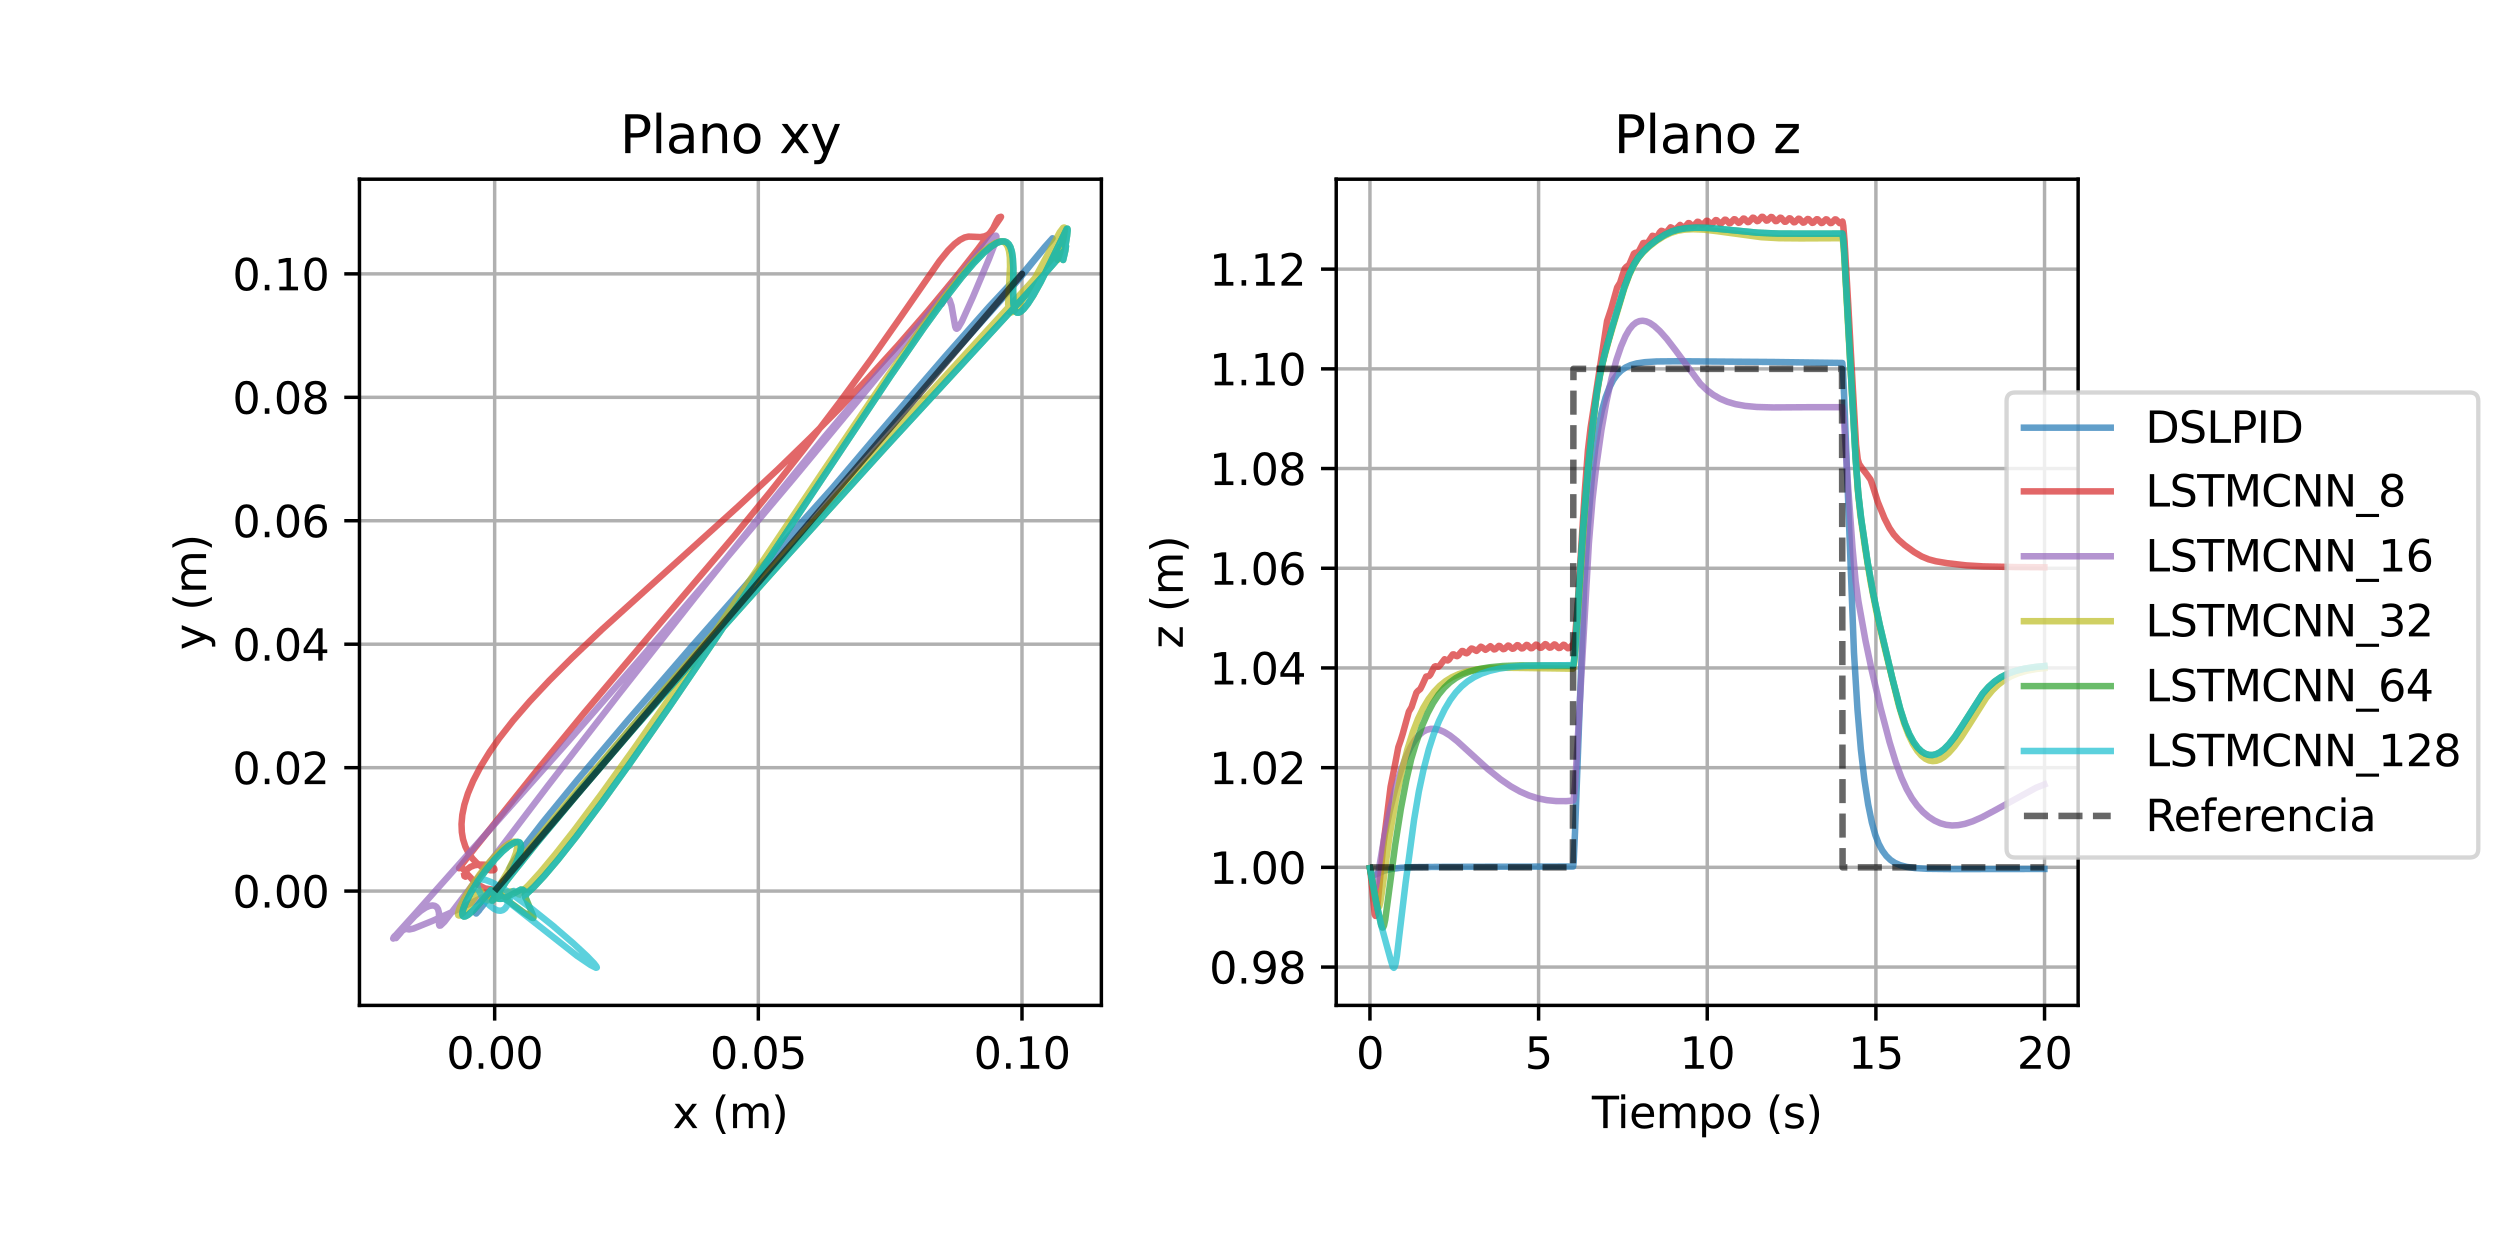 <?xml version="1.0" encoding="utf-8" standalone="no"?>
<!DOCTYPE svg PUBLIC "-//W3C//DTD SVG 1.1//EN"
  "http://www.w3.org/Graphics/SVG/1.1/DTD/svg11.dtd">
<svg height="288pt" version="1.1" viewBox="0 0 576 288" width="576pt" xmlns="http://www.w3.org/2000/svg" xmlns:xlink="http://www.w3.org/1999/xlink">
 <defs>
  <style type="text/css">*{stroke-linecap:butt;stroke-linejoin:round;}</style>
 </defs>
 <g id="figure_1">
  <g id="patch_1">
   <path d="M 0 288 
L 576 288 
L 576 0 
L 0 0 
z
" style="fill:#ffffff;"/>
  </g>
  <g id="axes_1">
   <g id="patch_2">
    <path d="M 82.82 231.64 
L 253.755 231.64 
L 253.755 41.28 
L 82.82 41.28 
z
" style="fill:#ffffff;"/>
   </g>
   <g id="matplotlib.axis_1">
    <g id="xtick_1">
     <g id="line2d_1">
      <path clip-path="url(#pe021b0708c)" d="M 113.97 231.64 
L 113.97 41.28 
" style="fill:none;stroke:#b0b0b0;stroke-linecap:square;stroke-width:0.8;"/>
     </g>
     <g id="line2d_2">
      <defs>
       <path d="M 0 0 
L 0 3.5 
" id="mcefc435235" style="stroke:#000000;stroke-width:0.8;"/>
      </defs>
      <g>
       <use style="stroke:#000000;stroke-width:0.8;" x="113.97" xlink:href="#mcefc435235" y="231.64"/>
      </g>
     </g>
     <g id="text_1">
      <!-- 0.00 -->
      <g transform="translate(102.838 246.238)scale(0.1 -0.1)">
       <defs>
        <path d="M 2034 4250 
Q 1547 4250 1301 3770 
Q 1056 3291 1056 2328 
Q 1056 1369 1301 889 
Q 1547 409 2034 409 
Q 2525 409 2770 889 
Q 3016 1369 3016 2328 
Q 3016 3291 2770 3770 
Q 2525 4250 2034 4250 
z
M 2034 4750 
Q 2819 4750 3233 4129 
Q 3647 3509 3647 2328 
Q 3647 1150 3233 529 
Q 2819 -91 2034 -91 
Q 1250 -91 836 529 
Q 422 1150 422 2328 
Q 422 3509 836 4129 
Q 1250 4750 2034 4750 
z
" id="DejaVuSans-30" transform="scale(0.016)"/>
        <path d="M 684 794 
L 1344 794 
L 1344 0 
L 684 0 
L 684 794 
z
" id="DejaVuSans-2e" transform="scale(0.016)"/>
       </defs>
       <use xlink:href="#DejaVuSans-30"/>
       <use x="63.623" xlink:href="#DejaVuSans-2e"/>
       <use x="95.41" xlink:href="#DejaVuSans-30"/>
       <use x="159.033" xlink:href="#DejaVuSans-30"/>
      </g>
     </g>
    </g>
    <g id="xtick_2">
     <g id="line2d_3">
      <path clip-path="url(#pe021b0708c)" d="M 174.718 231.64 
L 174.718 41.28 
" style="fill:none;stroke:#b0b0b0;stroke-linecap:square;stroke-width:0.8;"/>
     </g>
     <g id="line2d_4">
      <g>
       <use style="stroke:#000000;stroke-width:0.8;" x="174.718" xlink:href="#mcefc435235" y="231.64"/>
      </g>
     </g>
     <g id="text_2">
      <!-- 0.05 -->
      <g transform="translate(163.586 246.238)scale(0.1 -0.1)">
       <defs>
        <path d="M 691 4666 
L 3169 4666 
L 3169 4134 
L 1269 4134 
L 1269 2991 
Q 1406 3038 1543 3061 
Q 1681 3084 1819 3084 
Q 2600 3084 3056 2656 
Q 3513 2228 3513 1497 
Q 3513 744 3044 326 
Q 2575 -91 1722 -91 
Q 1428 -91 1123 -41 
Q 819 9 494 109 
L 494 744 
Q 775 591 1075 516 
Q 1375 441 1709 441 
Q 2250 441 2565 725 
Q 2881 1009 2881 1497 
Q 2881 1984 2565 2268 
Q 2250 2553 1709 2553 
Q 1456 2553 1204 2497 
Q 953 2441 691 2322 
L 691 4666 
z
" id="DejaVuSans-35" transform="scale(0.016)"/>
       </defs>
       <use xlink:href="#DejaVuSans-30"/>
       <use x="63.623" xlink:href="#DejaVuSans-2e"/>
       <use x="95.41" xlink:href="#DejaVuSans-30"/>
       <use x="159.033" xlink:href="#DejaVuSans-35"/>
      </g>
     </g>
    </g>
    <g id="xtick_3">
     <g id="line2d_5">
      <path clip-path="url(#pe021b0708c)" d="M 235.467 231.64 
L 235.467 41.28 
" style="fill:none;stroke:#b0b0b0;stroke-linecap:square;stroke-width:0.8;"/>
     </g>
     <g id="line2d_6">
      <g>
       <use style="stroke:#000000;stroke-width:0.8;" x="235.467" xlink:href="#mcefc435235" y="231.64"/>
      </g>
     </g>
     <g id="text_3">
      <!-- 0.10 -->
      <g transform="translate(224.334 246.238)scale(0.1 -0.1)">
       <defs>
        <path d="M 794 531 
L 1825 531 
L 1825 4091 
L 703 3866 
L 703 4441 
L 1819 4666 
L 2450 4666 
L 2450 531 
L 3481 531 
L 3481 0 
L 794 0 
L 794 531 
z
" id="DejaVuSans-31" transform="scale(0.016)"/>
       </defs>
       <use xlink:href="#DejaVuSans-30"/>
       <use x="63.623" xlink:href="#DejaVuSans-2e"/>
       <use x="95.41" xlink:href="#DejaVuSans-31"/>
       <use x="159.033" xlink:href="#DejaVuSans-30"/>
      </g>
     </g>
    </g>
    <g id="text_4">
     <!-- x (m) -->
     <g transform="translate(154.967 259.917)scale(0.1 -0.1)">
      <defs>
       <path d="M 3513 3500 
L 2247 1797 
L 3578 0 
L 2900 0 
L 1881 1375 
L 863 0 
L 184 0 
L 1544 1831 
L 300 3500 
L 978 3500 
L 1906 2253 
L 2834 3500 
L 3513 3500 
z
" id="DejaVuSans-78" transform="scale(0.016)"/>
       <path id="DejaVuSans-20" transform="scale(0.016)"/>
       <path d="M 1984 4856 
Q 1566 4138 1362 3434 
Q 1159 2731 1159 2009 
Q 1159 1288 1364 580 
Q 1569 -128 1984 -844 
L 1484 -844 
Q 1016 -109 783 600 
Q 550 1309 550 2009 
Q 550 2706 781 3412 
Q 1013 4119 1484 4856 
L 1984 4856 
z
" id="DejaVuSans-28" transform="scale(0.016)"/>
       <path d="M 3328 2828 
Q 3544 3216 3844 3400 
Q 4144 3584 4550 3584 
Q 5097 3584 5394 3201 
Q 5691 2819 5691 2113 
L 5691 0 
L 5113 0 
L 5113 2094 
Q 5113 2597 4934 2840 
Q 4756 3084 4391 3084 
Q 3944 3084 3684 2787 
Q 3425 2491 3425 1978 
L 3425 0 
L 2847 0 
L 2847 2094 
Q 2847 2600 2669 2842 
Q 2491 3084 2119 3084 
Q 1678 3084 1418 2786 
Q 1159 2488 1159 1978 
L 1159 0 
L 581 0 
L 581 3500 
L 1159 3500 
L 1159 2956 
Q 1356 3278 1631 3431 
Q 1906 3584 2284 3584 
Q 2666 3584 2933 3390 
Q 3200 3197 3328 2828 
z
" id="DejaVuSans-6d" transform="scale(0.016)"/>
       <path d="M 513 4856 
L 1013 4856 
Q 1481 4119 1714 3412 
Q 1947 2706 1947 2009 
Q 1947 1309 1714 600 
Q 1481 -109 1013 -844 
L 513 -844 
Q 928 -128 1133 580 
Q 1338 1288 1338 2009 
Q 1338 2731 1133 3434 
Q 928 4138 513 4856 
z
" id="DejaVuSans-29" transform="scale(0.016)"/>
      </defs>
      <use xlink:href="#DejaVuSans-78"/>
      <use x="59.18" xlink:href="#DejaVuSans-20"/>
      <use x="90.967" xlink:href="#DejaVuSans-28"/>
      <use x="129.98" xlink:href="#DejaVuSans-6d"/>
      <use x="227.393" xlink:href="#DejaVuSans-29"/>
     </g>
    </g>
   </g>
   <g id="matplotlib.axis_2">
    <g id="ytick_1">
     <g id="line2d_7">
      <path clip-path="url(#pe021b0708c)" d="M 82.82 205.309 
L 253.755 205.309 
" style="fill:none;stroke:#b0b0b0;stroke-linecap:square;stroke-width:0.8;"/>
     </g>
     <g id="line2d_8">
      <defs>
       <path d="M 0 0 
L -3.5 0 
" id="m3d18dc83b9" style="stroke:#000000;stroke-width:0.8;"/>
      </defs>
      <g>
       <use style="stroke:#000000;stroke-width:0.8;" x="82.82" xlink:href="#m3d18dc83b9" y="205.309"/>
      </g>
     </g>
     <g id="text_5">
      <!-- 0.00 -->
      <g transform="translate(53.554 209.108)scale(0.1 -0.1)">
       <use xlink:href="#DejaVuSans-30"/>
       <use x="63.623" xlink:href="#DejaVuSans-2e"/>
       <use x="95.41" xlink:href="#DejaVuSans-30"/>
       <use x="159.033" xlink:href="#DejaVuSans-30"/>
      </g>
     </g>
    </g>
    <g id="ytick_2">
     <g id="line2d_9">
      <path clip-path="url(#pe021b0708c)" d="M 82.82 176.866 
L 253.755 176.866 
" style="fill:none;stroke:#b0b0b0;stroke-linecap:square;stroke-width:0.8;"/>
     </g>
     <g id="line2d_10">
      <g>
       <use style="stroke:#000000;stroke-width:0.8;" x="82.82" xlink:href="#m3d18dc83b9" y="176.866"/>
      </g>
     </g>
     <g id="text_6">
      <!-- 0.02 -->
      <g transform="translate(53.554 180.666)scale(0.1 -0.1)">
       <defs>
        <path d="M 1228 531 
L 3431 531 
L 3431 0 
L 469 0 
L 469 531 
Q 828 903 1448 1529 
Q 2069 2156 2228 2338 
Q 2531 2678 2651 2914 
Q 2772 3150 2772 3378 
Q 2772 3750 2511 3984 
Q 2250 4219 1831 4219 
Q 1534 4219 1204 4116 
Q 875 4013 500 3803 
L 500 4441 
Q 881 4594 1212 4672 
Q 1544 4750 1819 4750 
Q 2544 4750 2975 4387 
Q 3406 4025 3406 3419 
Q 3406 3131 3298 2873 
Q 3191 2616 2906 2266 
Q 2828 2175 2409 1742 
Q 1991 1309 1228 531 
z
" id="DejaVuSans-32" transform="scale(0.016)"/>
       </defs>
       <use xlink:href="#DejaVuSans-30"/>
       <use x="63.623" xlink:href="#DejaVuSans-2e"/>
       <use x="95.41" xlink:href="#DejaVuSans-30"/>
       <use x="159.033" xlink:href="#DejaVuSans-32"/>
      </g>
     </g>
    </g>
    <g id="ytick_3">
     <g id="line2d_11">
      <path clip-path="url(#pe021b0708c)" d="M 82.82 148.424 
L 253.755 148.424 
" style="fill:none;stroke:#b0b0b0;stroke-linecap:square;stroke-width:0.8;"/>
     </g>
     <g id="line2d_12">
      <g>
       <use style="stroke:#000000;stroke-width:0.8;" x="82.82" xlink:href="#m3d18dc83b9" y="148.424"/>
      </g>
     </g>
     <g id="text_7">
      <!-- 0.04 -->
      <g transform="translate(53.554 152.223)scale(0.1 -0.1)">
       <defs>
        <path d="M 2419 4116 
L 825 1625 
L 2419 1625 
L 2419 4116 
z
M 2253 4666 
L 3047 4666 
L 3047 1625 
L 3713 1625 
L 3713 1100 
L 3047 1100 
L 3047 0 
L 2419 0 
L 2419 1100 
L 313 1100 
L 313 1709 
L 2253 4666 
z
" id="DejaVuSans-34" transform="scale(0.016)"/>
       </defs>
       <use xlink:href="#DejaVuSans-30"/>
       <use x="63.623" xlink:href="#DejaVuSans-2e"/>
       <use x="95.41" xlink:href="#DejaVuSans-30"/>
       <use x="159.033" xlink:href="#DejaVuSans-34"/>
      </g>
     </g>
    </g>
    <g id="ytick_4">
     <g id="line2d_13">
      <path clip-path="url(#pe021b0708c)" d="M 82.82 119.982 
L 253.755 119.982 
" style="fill:none;stroke:#b0b0b0;stroke-linecap:square;stroke-width:0.8;"/>
     </g>
     <g id="line2d_14">
      <g>
       <use style="stroke:#000000;stroke-width:0.8;" x="82.82" xlink:href="#m3d18dc83b9" y="119.982"/>
      </g>
     </g>
     <g id="text_8">
      <!-- 0.06 -->
      <g transform="translate(53.554 123.781)scale(0.1 -0.1)">
       <defs>
        <path d="M 2113 2584 
Q 1688 2584 1439 2293 
Q 1191 2003 1191 1497 
Q 1191 994 1439 701 
Q 1688 409 2113 409 
Q 2538 409 2786 701 
Q 3034 994 3034 1497 
Q 3034 2003 2786 2293 
Q 2538 2584 2113 2584 
z
M 3366 4563 
L 3366 3988 
Q 3128 4100 2886 4159 
Q 2644 4219 2406 4219 
Q 1781 4219 1451 3797 
Q 1122 3375 1075 2522 
Q 1259 2794 1537 2939 
Q 1816 3084 2150 3084 
Q 2853 3084 3261 2657 
Q 3669 2231 3669 1497 
Q 3669 778 3244 343 
Q 2819 -91 2113 -91 
Q 1303 -91 875 529 
Q 447 1150 447 2328 
Q 447 3434 972 4092 
Q 1497 4750 2381 4750 
Q 2619 4750 2861 4703 
Q 3103 4656 3366 4563 
z
" id="DejaVuSans-36" transform="scale(0.016)"/>
       </defs>
       <use xlink:href="#DejaVuSans-30"/>
       <use x="63.623" xlink:href="#DejaVuSans-2e"/>
       <use x="95.41" xlink:href="#DejaVuSans-30"/>
       <use x="159.033" xlink:href="#DejaVuSans-36"/>
      </g>
     </g>
    </g>
    <g id="ytick_5">
     <g id="line2d_15">
      <path clip-path="url(#pe021b0708c)" d="M 82.82 91.539 
L 253.755 91.539 
" style="fill:none;stroke:#b0b0b0;stroke-linecap:square;stroke-width:0.8;"/>
     </g>
     <g id="line2d_16">
      <g>
       <use style="stroke:#000000;stroke-width:0.8;" x="82.82" xlink:href="#m3d18dc83b9" y="91.539"/>
      </g>
     </g>
     <g id="text_9">
      <!-- 0.08 -->
      <g transform="translate(53.554 95.338)scale(0.1 -0.1)">
       <defs>
        <path d="M 2034 2216 
Q 1584 2216 1326 1975 
Q 1069 1734 1069 1313 
Q 1069 891 1326 650 
Q 1584 409 2034 409 
Q 2484 409 2743 651 
Q 3003 894 3003 1313 
Q 3003 1734 2745 1975 
Q 2488 2216 2034 2216 
z
M 1403 2484 
Q 997 2584 770 2862 
Q 544 3141 544 3541 
Q 544 4100 942 4425 
Q 1341 4750 2034 4750 
Q 2731 4750 3128 4425 
Q 3525 4100 3525 3541 
Q 3525 3141 3298 2862 
Q 3072 2584 2669 2484 
Q 3125 2378 3379 2068 
Q 3634 1759 3634 1313 
Q 3634 634 3220 271 
Q 2806 -91 2034 -91 
Q 1263 -91 848 271 
Q 434 634 434 1313 
Q 434 1759 690 2068 
Q 947 2378 1403 2484 
z
M 1172 3481 
Q 1172 3119 1398 2916 
Q 1625 2713 2034 2713 
Q 2441 2713 2670 2916 
Q 2900 3119 2900 3481 
Q 2900 3844 2670 4047 
Q 2441 4250 2034 4250 
Q 1625 4250 1398 4047 
Q 1172 3844 1172 3481 
z
" id="DejaVuSans-38" transform="scale(0.016)"/>
       </defs>
       <use xlink:href="#DejaVuSans-30"/>
       <use x="63.623" xlink:href="#DejaVuSans-2e"/>
       <use x="95.41" xlink:href="#DejaVuSans-30"/>
       <use x="159.033" xlink:href="#DejaVuSans-38"/>
      </g>
     </g>
    </g>
    <g id="ytick_6">
     <g id="line2d_17">
      <path clip-path="url(#pe021b0708c)" d="M 82.82 63.097 
L 253.755 63.097 
" style="fill:none;stroke:#b0b0b0;stroke-linecap:square;stroke-width:0.8;"/>
     </g>
     <g id="line2d_18">
      <g>
       <use style="stroke:#000000;stroke-width:0.8;" x="82.82" xlink:href="#m3d18dc83b9" y="63.097"/>
      </g>
     </g>
     <g id="text_10">
      <!-- 0.10 -->
      <g transform="translate(53.554 66.896)scale(0.1 -0.1)">
       <use xlink:href="#DejaVuSans-30"/>
       <use x="63.623" xlink:href="#DejaVuSans-2e"/>
       <use x="95.41" xlink:href="#DejaVuSans-31"/>
       <use x="159.033" xlink:href="#DejaVuSans-30"/>
      </g>
     </g>
    </g>
    <g id="text_11">
     <!-- y (m) -->
     <g transform="translate(47.475 149.78)rotate(-90)scale(0.1 -0.1)">
      <defs>
       <path d="M 2059 -325 
Q 1816 -950 1584 -1140 
Q 1353 -1331 966 -1331 
L 506 -1331 
L 506 -850 
L 844 -850 
Q 1081 -850 1212 -737 
Q 1344 -625 1503 -206 
L 1606 56 
L 191 3500 
L 800 3500 
L 1894 763 
L 2988 3500 
L 3597 3500 
L 2059 -325 
z
" id="DejaVuSans-79" transform="scale(0.016)"/>
      </defs>
      <use xlink:href="#DejaVuSans-79"/>
      <use x="59.18" xlink:href="#DejaVuSans-20"/>
      <use x="90.967" xlink:href="#DejaVuSans-28"/>
      <use x="129.98" xlink:href="#DejaVuSans-6d"/>
      <use x="227.393" xlink:href="#DejaVuSans-29"/>
     </g>
    </g>
   </g>
   <g id="line2d_19">
    <path clip-path="url(#pe021b0708c)" d="M 113.97 205.309 
L 119.458 198.718 
L 177.73 129.008 
L 201.294 101.222 
L 217.728 82.158 
L 227.962 70.596 
L 232.471 65.788 
L 233.675 64.742 
L 233.748 64.753 
L 233.741 64.834 
L 233.444 65.387 
L 232.399 66.906 
L 233.322 65.786 
L 240.695 56.912 
L 242.501 54.901 
L 242.196 55.331 
L 242.292 55.226 
L 240.757 56.983 
L 237.925 60.441 
L 235.068 63.977 
L 230.55 69.21 
L 219.293 81.797 
L 178.015 127.776 
L 159.037 149.316 
L 144.502 166.123 
L 133.061 179.66 
L 125.003 189.532 
L 120.337 195.572 
L 118.098 198.791 
L 117.421 200.085 
L 117.45 200.399 
L 117.691 200.362 
L 118.294 199.986 
L 119.708 198.793 
L 120.187 198.365 
L 119.453 199.169 
L 113.669 205.569 
L 110.006 209.908 
L 109.66 210.447 
L 109.801 210.356 
L 110.427 209.708 
L 109.722 210.472 
L 110.346 209.735 
L 111.163 208.738 
L 111.163 208.738 
" style="fill:none;stroke:#1f77b4;stroke-linecap:square;stroke-opacity:0.7;stroke-width:1.5;"/>
   </g>
   <g id="line2d_20">
    <path clip-path="url(#pe021b0708c)" d="M 113.97 205.309 
L 113.691 205.047 
L 113.269 204.927 
L 111.725 204.692 
L 110.161 203.877 
L 109.351 203.271 
L 108.497 202.281 
L 107.427 201.17 
L 106.939 200.499 
L 106.56 200.023 
L 106.132 199.974 
L 105.953 200.027 
L 105.956 199.908 
L 105.96 199.874 
L 105.852 199.929 
L 105.842 199.887 
L 105.763 200.041 
L 105.963 199.768 
L 109.477 195.283 
L 123.725 177.486 
L 134.566 164.281 
L 145.925 150.84 
L 169.207 123.443 
L 177.659 113.096 
L 185.253 103.459 
L 193.422 92.704 
L 200.744 82.704 
L 206.931 73.887 
L 216.46 60.147 
L 218.443 57.702 
L 219.925 56.214 
L 221.156 55.276 
L 222.255 54.711 
L 223.149 54.507 
L 224.146 54.544 
L 225.876 54.623 
L 226.854 54.45 
L 227.62 54.109 
L 228.129 53.629 
L 228.832 52.59 
L 229.668 50.85 
L 230.103 50.143 
L 230.364 50.006 
L 230.399 50.076 
L 230.447 50.134 
L 230.52 50.076 
L 230.632 49.947 
L 230.488 50.224 
L 228.657 52.891 
L 225.314 57.392 
L 220.237 63.842 
L 213.909 71.481 
L 206.952 79.491 
L 199.981 87.159 
L 193.524 93.965 
L 186.563 101.006 
L 179.217 108.142 
L 170.118 116.644 
L 158.03 127.581 
L 138.79 144.947 
L 131.768 151.596 
L 126.591 156.761 
L 122.064 161.579 
L 118.196 166.047 
L 114.974 170.165 
L 112.837 173.213 
L 110.673 176.725 
L 109.016 179.92 
L 107.806 182.813 
L 106.988 185.423 
L 106.512 187.767 
L 106.334 189.861 
L 106.407 191.72 
L 106.683 193.356 
L 107.22 195.044 
L 107.912 196.456 
L 108.833 197.786 
L 109.801 198.809 
L 110.88 199.646 
L 111.966 200.223 
L 113.002 200.523 
L 113.694 200.51 
L 113.917 200.334 
L 113.864 200.107 
L 113.524 199.805 
L 112.766 199.465 
L 111.652 199.224 
L 110.408 199.188 
L 109.289 199.374 
L 108.4 199.732 
L 107.746 200.218 
L 107.32 200.81 
L 107.147 201.427 
L 107.216 201.96 
L 107.244 201.991 
L 107.025 201.729 
L 106.995 201.783 
L 106.998 201.852 
L 106.989 201.799 
" style="fill:none;stroke:#d62728;stroke-linecap:square;stroke-opacity:0.7;stroke-width:1.5;"/>
   </g>
   <g id="line2d_21">
    <path clip-path="url(#pe021b0708c)" d="M 113.97 205.309 
L 109.814 207.415 
L 105.685 209.455 
L 99.617 212.183 
L 95.277 213.937 
L 94.272 214.153 
L 93.641 214.024 
L 93.198 214.118 
L 92.578 214.499 
L 90.706 215.944 
L 91.169 215.475 
L 95.962 210.157 
L 130.796 170.96 
L 148.4 150.765 
L 166.276 129.904 
L 183.081 109.94 
L 199.569 89.998 
L 217.224 68.273 
L 226.222 57.321 
L 228.374 54.985 
L 229.222 54.32 
L 229.49 54.298 
L 229.578 54.478 
L 229.526 55.04 
L 229.105 56.446 
L 227.887 59.596 
L 224.177 68.384 
L 221.613 74.077 
L 220.77 75.505 
L 220.425 75.754 
L 220.246 75.654 
L 220.079 75.253 
L 219.838 73.911 
L 219.232 70.431 
L 218.79 69.12 
L 218.401 68.57 
L 218.102 68.483 
L 217.846 68.646 
L 217.532 69.15 
L 217.005 70.007 
L 216.788 69.92 
L 216.351 69.729 
L 216.004 69.826 
L 215.917 69.927 
L 213.397 72.901 
L 189.916 100.711 
L 176.45 117.253 
L 160.141 137.635 
L 142.615 159.894 
L 126.189 181.101 
L 111.958 199.837 
L 102.412 212.365 
L 101.509 213.236 
L 101.255 213.268 
L 101.157 213.061 
L 101.144 212.356 
L 101.136 210.286 
L 100.92 209.467 
L 100.589 208.971 
L 100.172 208.702 
L 99.653 208.611 
L 98.975 208.718 
L 98.061 209.11 
L 96.924 209.866 
L 95.555 211.064 
L 93.983 212.756 
L 92.179 215.051 
L 91.234 216.135 
L 91.144 216.02 
L 90.99 215.62 
L 90.936 215.654 
L 90.715 216.02 
L 90.595 216.24 
L 90.928 215.831 
L 90.977 215.78 
L 90.977 215.78 
" style="fill:none;stroke:#9467bd;stroke-linecap:square;stroke-opacity:0.7;stroke-width:1.5;"/>
   </g>
   <g id="line2d_22">
    <path clip-path="url(#pe021b0708c)" d="M 113.97 205.309 
L 114.254 205.487 
L 116.308 206.656 
L 116.804 206.678 
L 117.111 206.476 
L 117.437 205.946 
L 117.834 205.42 
L 118.149 205.352 
L 118.518 205.521 
L 119.136 205.824 
L 119.348 205.846 
L 119.508 206.057 
L 119.575 206.018 
L 119.99 205.677 
L 121.771 203.957 
L 124.446 201.013 
L 127.922 196.853 
L 132.363 191.207 
L 138.358 183.203 
L 146.046 172.533 
L 156.309 157.865 
L 168.105 140.602 
L 189.6 108.64 
L 204.454 86.716 
L 212.281 75.549 
L 217.26 68.788 
L 221.028 63.994 
L 223.824 60.737 
L 226.168 58.328 
L 227.835 56.903 
L 229.207 56.028 
L 230.141 55.683 
L 230.899 55.656 
L 231.391 55.841 
L 231.79 56.188 
L 232.171 56.825 
L 232.478 57.838 
L 232.666 59.283 
L 232.712 61.41 
L 232.539 64.898 
L 232.282 70.021 
L 232.423 71.34 
L 232.665 71.852 
L 232.93 71.982 
L 233.265 71.897 
L 233.742 71.538 
L 234.478 70.696 
L 235.641 69.008 
L 237.402 66.033 
L 240.36 60.541 
L 244.162 53.53 
L 244.954 52.481 
L 245.196 52.413 
L 245.29 52.616 
L 245.282 53.314 
L 245.001 55.023 
L 244.231 58.255 
L 243.697 59.875 
L 243.685 59.854 
L 243.717 59.437 
L 244.184 56.802 
L 243.807 58.03 
L 243.586 58.557 
L 243.579 58.381 
L 243.75 57.673 
L 243.763 57.702 
L 243.788 57.831 
L 243.868 57.663 
L 243.996 57.488 
L 243.631 57.976 
L 241.494 60.607 
L 237.343 65.331 
L 228.457 75.022 
L 207.552 97.792 
L 185.49 122.223 
L 164.275 146.043 
L 147.238 165.493 
L 133.995 180.94 
L 123.45 193.583 
L 116.415 202.345 
L 112.883 207.051 
L 112.694 207.366 
L 113.328 206.579 
L 115.025 204.093 
L 116.84 201.055 
L 118.154 198.432 
L 118.886 196.516 
L 119.176 195.168 
L 119.132 194.422 
L 118.895 194.034 
L 118.553 193.905 
L 118.003 193.99 
L 117.202 194.385 
L 116.121 195.177 
L 114.618 196.571 
L 112.721 198.661 
L 110.569 201.393 
L 108.547 204.323 
L 106.906 207.078 
L 105.898 209.176 
L 105.527 210.415 
L 105.575 210.861 
L 105.764 210.943 
L 106.096 210.807 
L 106.713 210.288 
L 107.739 209.106 
L 109.266 206.972 
L 110.557 205.25 
L 110.76 205.254 
L 110.923 205.554 
L 111.51 206.852 
L 111.965 207.253 
L 112.492 207.416 
L 113.135 207.371 
L 113.972 207.078 
L 115.282 206.349 
L 116.853 205.526 
L 117.594 205.386 
L 118.282 205.489 
L 119.486 205.727 
L 119.63 205.659 
L 119.601 205.804 
L 119.526 205.988 
L 119.526 205.988 
" style="fill:none;stroke:#bcbd22;stroke-linecap:square;stroke-opacity:0.7;stroke-width:1.5;"/>
   </g>
   <g id="line2d_23">
    <path clip-path="url(#pe021b0708c)" d="M 113.97 205.309 
L 120.528 210.137 
L 122.5 211.441 
L 122.898 211.503 
L 122.935 211.311 
L 122.743 210.757 
L 121.26 207.164 
L 121.148 207.034 
L 120.963 206.649 
L 120.905 206.039 
L 121.023 205.818 
L 121.046 205.825 
L 121.368 205.896 
L 123.006 204.381 
L 125.394 201.818 
L 128.599 198.037 
L 132.776 192.762 
L 138.492 185.138 
L 145.113 175.928 
L 154.151 162.956 
L 164.75 147.367 
L 180.085 124.35 
L 205.141 86.7 
L 212.869 75.522 
L 217.791 68.753 
L 221.522 63.953 
L 224.297 60.692 
L 226.631 58.28 
L 228.298 56.853 
L 229.677 55.977 
L 230.623 55.634 
L 231.399 55.609 
L 231.908 55.795 
L 232.42 56.257 
L 232.808 56.939 
L 233.134 57.998 
L 233.359 59.486 
L 233.476 61.9 
L 233.414 66.81 
L 233.478 69.763 
L 233.693 71.115 
L 233.993 71.78 
L 234.296 72.024 
L 234.665 72.051 
L 235.174 71.815 
L 235.849 71.215 
L 236.805 70.026 
L 238.066 68.081 
L 239.822 64.918 
L 242.106 60.296 
L 245.802 52.717 
L 245.929 52.696 
L 245.947 52.724 
L 245.985 53.059 
L 245.843 54.377 
L 244.952 59.899 
L 245.457 57.721 
L 245.599 56.714 
L 245.473 57.05 
L 245.103 58.36 
L 245.499 57.353 
L 245.498 57.359 
L 245.425 57.447 
L 243.022 60.456 
L 238.884 65.178 
L 230.747 74.046 
L 205.603 101.331 
L 181.888 127.473 
L 161.91 149.802 
L 146.171 167.701 
L 133.991 181.865 
L 124.147 193.647 
L 117.385 202.079 
L 113.872 206.786 
L 113.411 207.559 
L 113.561 207.438 
L 114.465 206.295 
L 116.219 203.726 
L 117.927 200.834 
L 119.112 198.415 
L 119.807 196.509 
L 120.041 195.291 
L 119.983 194.524 
L 119.73 194.119 
L 119.371 193.975 
L 118.891 194.02 
L 118.195 194.301 
L 117.124 195.002 
L 115.762 196.171 
L 114.001 197.998 
L 112.087 200.307 
L 110.191 202.927 
L 108.516 205.603 
L 107.327 207.895 
L 106.698 209.533 
L 106.519 210.554 
L 106.64 211.033 
L 106.895 211.174 
L 107.265 211.112 
L 107.892 210.755 
L 108.863 209.913 
L 110.234 208.397 
L 113.098 205.088 
L 113.281 205.251 
L 114.436 206.915 
L 114.975 207.092 
L 115.643 207.077 
L 116.494 206.828 
L 117.659 206.237 
L 120.028 204.964 
L 120.449 205.015 
L 120.8 205.296 
L 121.263 205.648 
L 121.385 205.519 
L 121.326 205.742 
L 121.294 205.87 
L 121.294 205.87 
" style="fill:none;stroke:#2ca02c;stroke-linecap:square;stroke-opacity:0.7;stroke-width:1.5;"/>
   </g>
   <g id="line2d_24">
    <path clip-path="url(#pe021b0708c)" d="M 113.97 205.309 
L 119.264 209.457 
L 132.942 220.226 
L 136.08 222.35 
L 137.324 222.978 
L 137.501 222.922 
L 137.425 222.69 
L 136.906 222.005 
L 135.298 220.331 
L 132.143 217.397 
L 127.32 213.234 
L 122.47 209.342 
L 118.481 206.411 
L 115.514 204.48 
L 113.308 203.292 
L 111.897 202.75 
L 110.965 202.596 
L 110.393 202.699 
L 110.079 202.952 
L 109.914 203.398 
L 109.946 204.055 
L 110.244 205.007 
L 110.869 206.218 
L 111.819 207.558 
L 112.867 208.669 
L 113.829 209.397 
L 114.649 209.766 
L 115.313 209.841 
L 115.878 209.683 
L 116.379 209.294 
L 116.827 208.642 
L 117.275 207.56 
L 118.117 205.363 
L 118.382 205.271 
L 118.664 205.424 
L 119.164 206.011 
L 119.881 206.788 
L 120.186 206.824 
L 120.454 206.608 
L 121.002 205.833 
L 121.082 205.988 
L 121.167 206.092 
L 121.217 206.033 
L 121.434 205.831 
L 122.995 204.383 
L 125.383 201.821 
L 128.588 198.04 
L 132.765 192.766 
L 138.482 185.143 
L 145.103 175.933 
L 154.143 162.961 
L 164.742 147.371 
L 180.08 124.353 
L 205.138 86.702 
L 212.867 75.524 
L 217.789 68.754 
L 221.521 63.954 
L 224.296 60.692 
L 226.63 58.28 
L 228.297 56.853 
L 229.676 55.977 
L 230.622 55.634 
L 231.398 55.609 
L 231.908 55.795 
L 232.419 56.257 
L 232.807 56.939 
L 233.133 57.998 
L 233.358 59.486 
L 233.475 61.9 
L 233.412 66.81 
L 233.475 69.762 
L 233.691 71.115 
L 233.99 71.78 
L 234.293 72.024 
L 234.662 72.05 
L 235.171 71.814 
L 235.846 71.214 
L 236.802 70.025 
L 238.064 68.08 
L 239.82 64.916 
L 242.104 60.293 
L 245.801 52.713 
L 245.928 52.692 
L 245.946 52.72 
L 245.983 53.055 
L 245.842 54.373 
L 244.95 59.895 
L 245.456 57.717 
L 245.597 56.71 
L 245.471 57.046 
L 245.101 58.356 
L 245.497 57.351 
L 245.382 57.498 
L 243.276 60.148 
L 239.362 64.64 
L 232.219 72.45 
L 203.321 103.826 
L 179.475 130.148 
L 159.679 152.316 
L 144.266 169.891 
L 132.479 183.648 
L 123.093 194.933 
L 116.794 202.839 
L 113.705 207.032 
L 113.409 207.558 
L 113.607 207.384 
L 114.671 206.01 
L 116.469 203.326 
L 118.037 200.624 
L 119.19 198.225 
L 119.846 196.355 
L 120.045 195.177 
L 119.956 194.45 
L 119.727 194.118 
L 119.368 193.975 
L 118.888 194.019 
L 118.193 194.301 
L 117.121 195.002 
L 115.759 196.171 
L 113.999 197.998 
L 112.085 200.307 
L 110.189 202.927 
L 108.513 205.603 
L 107.324 207.895 
L 106.696 209.533 
L 106.518 210.554 
L 106.638 211.032 
L 106.893 211.174 
L 107.263 211.111 
L 107.89 210.754 
L 108.861 209.911 
L 110.231 208.396 
L 113.094 205.086 
L 113.277 205.249 
L 114.405 206.898 
L 114.971 207.091 
L 115.64 207.076 
L 116.49 206.826 
L 117.655 206.235 
L 120.024 204.961 
L 120.445 205.013 
L 120.797 205.293 
L 121.26 205.644 
L 121.383 205.515 
L 121.325 205.738 
L 121.293 205.866 
L 121.293 205.866 
" style="fill:none;stroke:#17becf;stroke-linecap:square;stroke-opacity:0.7;stroke-width:1.5;"/>
   </g>
   <g id="line2d_25">
    <path clip-path="url(#pe021b0708c)" d="M 113.97 205.309 
L 235.467 63.097 
L 113.97 205.309 
" style="fill:none;stroke:#000000;stroke-dasharray:5.55,2.4;stroke-dashoffset:0;stroke-opacity:0.595;stroke-width:1.5;"/>
   </g>
   <g id="patch_3">
    <path d="M 82.82 231.64 
L 82.82 41.28 
" style="fill:none;stroke:#000000;stroke-linecap:square;stroke-linejoin:miter;stroke-width:0.8;"/>
   </g>
   <g id="patch_4">
    <path d="M 253.755 231.64 
L 253.755 41.28 
" style="fill:none;stroke:#000000;stroke-linecap:square;stroke-linejoin:miter;stroke-width:0.8;"/>
   </g>
   <g id="patch_5">
    <path d="M 82.82 231.64 
L 253.755 231.64 
" style="fill:none;stroke:#000000;stroke-linecap:square;stroke-linejoin:miter;stroke-width:0.8;"/>
   </g>
   <g id="patch_6">
    <path d="M 82.82 41.28 
L 253.755 41.28 
" style="fill:none;stroke:#000000;stroke-linecap:square;stroke-linejoin:miter;stroke-width:0.8;"/>
   </g>
   <g id="text_12">
    <!-- Plano xy -->
    <g transform="translate(142.843 35.28)scale(0.12 -0.12)">
     <defs>
      <path d="M 1259 4147 
L 1259 2394 
L 2053 2394 
Q 2494 2394 2734 2622 
Q 2975 2850 2975 3272 
Q 2975 3691 2734 3919 
Q 2494 4147 2053 4147 
L 1259 4147 
z
M 628 4666 
L 2053 4666 
Q 2838 4666 3239 4311 
Q 3641 3956 3641 3272 
Q 3641 2581 3239 2228 
Q 2838 1875 2053 1875 
L 1259 1875 
L 1259 0 
L 628 0 
L 628 4666 
z
" id="DejaVuSans-50" transform="scale(0.016)"/>
      <path d="M 603 4863 
L 1178 4863 
L 1178 0 
L 603 0 
L 603 4863 
z
" id="DejaVuSans-6c" transform="scale(0.016)"/>
      <path d="M 2194 1759 
Q 1497 1759 1228 1600 
Q 959 1441 959 1056 
Q 959 750 1161 570 
Q 1363 391 1709 391 
Q 2188 391 2477 730 
Q 2766 1069 2766 1631 
L 2766 1759 
L 2194 1759 
z
M 3341 1997 
L 3341 0 
L 2766 0 
L 2766 531 
Q 2569 213 2275 61 
Q 1981 -91 1556 -91 
Q 1019 -91 701 211 
Q 384 513 384 1019 
Q 384 1609 779 1909 
Q 1175 2209 1959 2209 
L 2766 2209 
L 2766 2266 
Q 2766 2663 2505 2880 
Q 2244 3097 1772 3097 
Q 1472 3097 1187 3025 
Q 903 2953 641 2809 
L 641 3341 
Q 956 3463 1253 3523 
Q 1550 3584 1831 3584 
Q 2591 3584 2966 3190 
Q 3341 2797 3341 1997 
z
" id="DejaVuSans-61" transform="scale(0.016)"/>
      <path d="M 3513 2113 
L 3513 0 
L 2938 0 
L 2938 2094 
Q 2938 2591 2744 2837 
Q 2550 3084 2163 3084 
Q 1697 3084 1428 2787 
Q 1159 2491 1159 1978 
L 1159 0 
L 581 0 
L 581 3500 
L 1159 3500 
L 1159 2956 
Q 1366 3272 1645 3428 
Q 1925 3584 2291 3584 
Q 2894 3584 3203 3211 
Q 3513 2838 3513 2113 
z
" id="DejaVuSans-6e" transform="scale(0.016)"/>
      <path d="M 1959 3097 
Q 1497 3097 1228 2736 
Q 959 2375 959 1747 
Q 959 1119 1226 758 
Q 1494 397 1959 397 
Q 2419 397 2687 759 
Q 2956 1122 2956 1747 
Q 2956 2369 2687 2733 
Q 2419 3097 1959 3097 
z
M 1959 3584 
Q 2709 3584 3137 3096 
Q 3566 2609 3566 1747 
Q 3566 888 3137 398 
Q 2709 -91 1959 -91 
Q 1206 -91 779 398 
Q 353 888 353 1747 
Q 353 2609 779 3096 
Q 1206 3584 1959 3584 
z
" id="DejaVuSans-6f" transform="scale(0.016)"/>
     </defs>
     <use xlink:href="#DejaVuSans-50"/>
     <use x="60.303" xlink:href="#DejaVuSans-6c"/>
     <use x="88.086" xlink:href="#DejaVuSans-61"/>
     <use x="149.365" xlink:href="#DejaVuSans-6e"/>
     <use x="212.744" xlink:href="#DejaVuSans-6f"/>
     <use x="273.926" xlink:href="#DejaVuSans-20"/>
     <use x="305.713" xlink:href="#DejaVuSans-78"/>
     <use x="364.893" xlink:href="#DejaVuSans-79"/>
    </g>
   </g>
  </g>
  <g id="axes_2">
   <g id="patch_7">
    <path d="M 307.865 231.64 
L 478.8 231.64 
L 478.8 41.28 
L 307.865 41.28 
z
" style="fill:#ffffff;"/>
   </g>
   <g id="matplotlib.axis_3">
    <g id="xtick_4">
     <g id="line2d_26">
      <path clip-path="url(#pa5aa1ed699)" d="M 315.635 231.64 
L 315.635 41.28 
" style="fill:none;stroke:#b0b0b0;stroke-linecap:square;stroke-width:0.8;"/>
     </g>
     <g id="line2d_27">
      <g>
       <use style="stroke:#000000;stroke-width:0.8;" x="315.635" xlink:href="#mcefc435235" y="231.64"/>
      </g>
     </g>
     <g id="text_13">
      <!-- 0 -->
      <g transform="translate(312.454 246.238)scale(0.1 -0.1)">
       <use xlink:href="#DejaVuSans-30"/>
      </g>
     </g>
    </g>
    <g id="xtick_5">
     <g id="line2d_28">
      <path clip-path="url(#pa5aa1ed699)" d="M 354.492 231.64 
L 354.492 41.28 
" style="fill:none;stroke:#b0b0b0;stroke-linecap:square;stroke-width:0.8;"/>
     </g>
     <g id="line2d_29">
      <g>
       <use style="stroke:#000000;stroke-width:0.8;" x="354.492" xlink:href="#mcefc435235" y="231.64"/>
      </g>
     </g>
     <g id="text_14">
      <!-- 5 -->
      <g transform="translate(351.31 246.238)scale(0.1 -0.1)">
       <use xlink:href="#DejaVuSans-35"/>
      </g>
     </g>
    </g>
    <g id="xtick_6">
     <g id="line2d_30">
      <path clip-path="url(#pa5aa1ed699)" d="M 393.349 231.64 
L 393.349 41.28 
" style="fill:none;stroke:#b0b0b0;stroke-linecap:square;stroke-width:0.8;"/>
     </g>
     <g id="line2d_31">
      <g>
       <use style="stroke:#000000;stroke-width:0.8;" x="393.349" xlink:href="#mcefc435235" y="231.64"/>
      </g>
     </g>
     <g id="text_15">
      <!-- 10 -->
      <g transform="translate(386.986 246.238)scale(0.1 -0.1)">
       <use xlink:href="#DejaVuSans-31"/>
       <use x="63.623" xlink:href="#DejaVuSans-30"/>
      </g>
     </g>
    </g>
    <g id="xtick_7">
     <g id="line2d_32">
      <path clip-path="url(#pa5aa1ed699)" d="M 432.206 231.64 
L 432.206 41.28 
" style="fill:none;stroke:#b0b0b0;stroke-linecap:square;stroke-width:0.8;"/>
     </g>
     <g id="line2d_33">
      <g>
       <use style="stroke:#000000;stroke-width:0.8;" x="432.206" xlink:href="#mcefc435235" y="231.64"/>
      </g>
     </g>
     <g id="text_16">
      <!-- 15 -->
      <g transform="translate(425.843 246.238)scale(0.1 -0.1)">
       <use xlink:href="#DejaVuSans-31"/>
       <use x="63.623" xlink:href="#DejaVuSans-35"/>
      </g>
     </g>
    </g>
    <g id="xtick_8">
     <g id="line2d_34">
      <path clip-path="url(#pa5aa1ed699)" d="M 471.063 231.64 
L 471.063 41.28 
" style="fill:none;stroke:#b0b0b0;stroke-linecap:square;stroke-width:0.8;"/>
     </g>
     <g id="line2d_35">
      <g>
       <use style="stroke:#000000;stroke-width:0.8;" x="471.063" xlink:href="#mcefc435235" y="231.64"/>
      </g>
     </g>
     <g id="text_17">
      <!-- 20 -->
      <g transform="translate(464.7 246.238)scale(0.1 -0.1)">
       <use xlink:href="#DejaVuSans-32"/>
       <use x="63.623" xlink:href="#DejaVuSans-30"/>
      </g>
     </g>
    </g>
    <g id="text_18">
     <!-- Tiempo (s) -->
     <g transform="translate(366.77 259.917)scale(0.1 -0.1)">
      <defs>
       <path d="M -19 4666 
L 3928 4666 
L 3928 4134 
L 2272 4134 
L 2272 0 
L 1638 0 
L 1638 4134 
L -19 4134 
L -19 4666 
z
" id="DejaVuSans-54" transform="scale(0.016)"/>
       <path d="M 603 3500 
L 1178 3500 
L 1178 0 
L 603 0 
L 603 3500 
z
M 603 4863 
L 1178 4863 
L 1178 4134 
L 603 4134 
L 603 4863 
z
" id="DejaVuSans-69" transform="scale(0.016)"/>
       <path d="M 3597 1894 
L 3597 1613 
L 953 1613 
Q 991 1019 1311 708 
Q 1631 397 2203 397 
Q 2534 397 2845 478 
Q 3156 559 3463 722 
L 3463 178 
Q 3153 47 2828 -22 
Q 2503 -91 2169 -91 
Q 1331 -91 842 396 
Q 353 884 353 1716 
Q 353 2575 817 3079 
Q 1281 3584 2069 3584 
Q 2775 3584 3186 3129 
Q 3597 2675 3597 1894 
z
M 3022 2063 
Q 3016 2534 2758 2815 
Q 2500 3097 2075 3097 
Q 1594 3097 1305 2825 
Q 1016 2553 972 2059 
L 3022 2063 
z
" id="DejaVuSans-65" transform="scale(0.016)"/>
       <path d="M 1159 525 
L 1159 -1331 
L 581 -1331 
L 581 3500 
L 1159 3500 
L 1159 2969 
Q 1341 3281 1617 3432 
Q 1894 3584 2278 3584 
Q 2916 3584 3314 3078 
Q 3713 2572 3713 1747 
Q 3713 922 3314 415 
Q 2916 -91 2278 -91 
Q 1894 -91 1617 61 
Q 1341 213 1159 525 
z
M 3116 1747 
Q 3116 2381 2855 2742 
Q 2594 3103 2138 3103 
Q 1681 3103 1420 2742 
Q 1159 2381 1159 1747 
Q 1159 1113 1420 752 
Q 1681 391 2138 391 
Q 2594 391 2855 752 
Q 3116 1113 3116 1747 
z
" id="DejaVuSans-70" transform="scale(0.016)"/>
       <path d="M 2834 3397 
L 2834 2853 
Q 2591 2978 2328 3040 
Q 2066 3103 1784 3103 
Q 1356 3103 1142 2972 
Q 928 2841 928 2578 
Q 928 2378 1081 2264 
Q 1234 2150 1697 2047 
L 1894 2003 
Q 2506 1872 2764 1633 
Q 3022 1394 3022 966 
Q 3022 478 2636 193 
Q 2250 -91 1575 -91 
Q 1294 -91 989 -36 
Q 684 19 347 128 
L 347 722 
Q 666 556 975 473 
Q 1284 391 1588 391 
Q 1994 391 2212 530 
Q 2431 669 2431 922 
Q 2431 1156 2273 1281 
Q 2116 1406 1581 1522 
L 1381 1569 
Q 847 1681 609 1914 
Q 372 2147 372 2553 
Q 372 3047 722 3315 
Q 1072 3584 1716 3584 
Q 2034 3584 2315 3537 
Q 2597 3491 2834 3397 
z
" id="DejaVuSans-73" transform="scale(0.016)"/>
      </defs>
      <use xlink:href="#DejaVuSans-54"/>
      <use x="57.959" xlink:href="#DejaVuSans-69"/>
      <use x="85.742" xlink:href="#DejaVuSans-65"/>
      <use x="147.266" xlink:href="#DejaVuSans-6d"/>
      <use x="244.678" xlink:href="#DejaVuSans-70"/>
      <use x="308.154" xlink:href="#DejaVuSans-6f"/>
      <use x="369.336" xlink:href="#DejaVuSans-20"/>
      <use x="401.123" xlink:href="#DejaVuSans-28"/>
      <use x="440.137" xlink:href="#DejaVuSans-73"/>
      <use x="492.236" xlink:href="#DejaVuSans-29"/>
     </g>
    </g>
   </g>
   <g id="matplotlib.axis_4">
    <g id="ytick_7">
     <g id="line2d_36">
      <path clip-path="url(#pa5aa1ed699)" d="M 307.865 222.812 
L 478.8 222.812 
" style="fill:none;stroke:#b0b0b0;stroke-linecap:square;stroke-width:0.8;"/>
     </g>
     <g id="line2d_37">
      <g>
       <use style="stroke:#000000;stroke-width:0.8;" x="307.865" xlink:href="#m3d18dc83b9" y="222.812"/>
      </g>
     </g>
     <g id="text_19">
      <!-- 0.98 -->
      <g transform="translate(278.599 226.611)scale(0.1 -0.1)">
       <defs>
        <path d="M 703 97 
L 703 672 
Q 941 559 1184 500 
Q 1428 441 1663 441 
Q 2288 441 2617 861 
Q 2947 1281 2994 2138 
Q 2813 1869 2534 1725 
Q 2256 1581 1919 1581 
Q 1219 1581 811 2004 
Q 403 2428 403 3163 
Q 403 3881 828 4315 
Q 1253 4750 1959 4750 
Q 2769 4750 3195 4129 
Q 3622 3509 3622 2328 
Q 3622 1225 3098 567 
Q 2575 -91 1691 -91 
Q 1453 -91 1209 -44 
Q 966 3 703 97 
z
M 1959 2075 
Q 2384 2075 2632 2365 
Q 2881 2656 2881 3163 
Q 2881 3666 2632 3958 
Q 2384 4250 1959 4250 
Q 1534 4250 1286 3958 
Q 1038 3666 1038 3163 
Q 1038 2656 1286 2365 
Q 1534 2075 1959 2075 
z
" id="DejaVuSans-39" transform="scale(0.016)"/>
       </defs>
       <use xlink:href="#DejaVuSans-30"/>
       <use x="63.623" xlink:href="#DejaVuSans-2e"/>
       <use x="95.41" xlink:href="#DejaVuSans-39"/>
       <use x="159.033" xlink:href="#DejaVuSans-38"/>
      </g>
     </g>
    </g>
    <g id="ytick_8">
     <g id="line2d_38">
      <path clip-path="url(#pa5aa1ed699)" d="M 307.865 199.84 
L 478.8 199.84 
" style="fill:none;stroke:#b0b0b0;stroke-linecap:square;stroke-width:0.8;"/>
     </g>
     <g id="line2d_39">
      <g>
       <use style="stroke:#000000;stroke-width:0.8;" x="307.865" xlink:href="#m3d18dc83b9" y="199.84"/>
      </g>
     </g>
     <g id="text_20">
      <!-- 1.00 -->
      <g transform="translate(278.599 203.64)scale(0.1 -0.1)">
       <use xlink:href="#DejaVuSans-31"/>
       <use x="63.623" xlink:href="#DejaVuSans-2e"/>
       <use x="95.41" xlink:href="#DejaVuSans-30"/>
       <use x="159.033" xlink:href="#DejaVuSans-30"/>
      </g>
     </g>
    </g>
    <g id="ytick_9">
     <g id="line2d_40">
      <path clip-path="url(#pa5aa1ed699)" d="M 307.865 176.869 
L 478.8 176.869 
" style="fill:none;stroke:#b0b0b0;stroke-linecap:square;stroke-width:0.8;"/>
     </g>
     <g id="line2d_41">
      <g>
       <use style="stroke:#000000;stroke-width:0.8;" x="307.865" xlink:href="#m3d18dc83b9" y="176.869"/>
      </g>
     </g>
     <g id="text_21">
      <!-- 1.02 -->
      <g transform="translate(278.599 180.668)scale(0.1 -0.1)">
       <use xlink:href="#DejaVuSans-31"/>
       <use x="63.623" xlink:href="#DejaVuSans-2e"/>
       <use x="95.41" xlink:href="#DejaVuSans-30"/>
       <use x="159.033" xlink:href="#DejaVuSans-32"/>
      </g>
     </g>
    </g>
    <g id="ytick_10">
     <g id="line2d_42">
      <path clip-path="url(#pa5aa1ed699)" d="M 307.865 153.898 
L 478.8 153.898 
" style="fill:none;stroke:#b0b0b0;stroke-linecap:square;stroke-width:0.8;"/>
     </g>
     <g id="line2d_43">
      <g>
       <use style="stroke:#000000;stroke-width:0.8;" x="307.865" xlink:href="#m3d18dc83b9" y="153.898"/>
      </g>
     </g>
     <g id="text_22">
      <!-- 1.04 -->
      <g transform="translate(278.599 157.697)scale(0.1 -0.1)">
       <use xlink:href="#DejaVuSans-31"/>
       <use x="63.623" xlink:href="#DejaVuSans-2e"/>
       <use x="95.41" xlink:href="#DejaVuSans-30"/>
       <use x="159.033" xlink:href="#DejaVuSans-34"/>
      </g>
     </g>
    </g>
    <g id="ytick_11">
     <g id="line2d_44">
      <path clip-path="url(#pa5aa1ed699)" d="M 307.865 130.927 
L 478.8 130.927 
" style="fill:none;stroke:#b0b0b0;stroke-linecap:square;stroke-width:0.8;"/>
     </g>
     <g id="line2d_45">
      <g>
       <use style="stroke:#000000;stroke-width:0.8;" x="307.865" xlink:href="#m3d18dc83b9" y="130.927"/>
      </g>
     </g>
     <g id="text_23">
      <!-- 1.06 -->
      <g transform="translate(278.599 134.726)scale(0.1 -0.1)">
       <use xlink:href="#DejaVuSans-31"/>
       <use x="63.623" xlink:href="#DejaVuSans-2e"/>
       <use x="95.41" xlink:href="#DejaVuSans-30"/>
       <use x="159.033" xlink:href="#DejaVuSans-36"/>
      </g>
     </g>
    </g>
    <g id="ytick_12">
     <g id="line2d_46">
      <path clip-path="url(#pa5aa1ed699)" d="M 307.865 107.955 
L 478.8 107.955 
" style="fill:none;stroke:#b0b0b0;stroke-linecap:square;stroke-width:0.8;"/>
     </g>
     <g id="line2d_47">
      <g>
       <use style="stroke:#000000;stroke-width:0.8;" x="307.865" xlink:href="#m3d18dc83b9" y="107.955"/>
      </g>
     </g>
     <g id="text_24">
      <!-- 1.08 -->
      <g transform="translate(278.599 111.755)scale(0.1 -0.1)">
       <use xlink:href="#DejaVuSans-31"/>
       <use x="63.623" xlink:href="#DejaVuSans-2e"/>
       <use x="95.41" xlink:href="#DejaVuSans-30"/>
       <use x="159.033" xlink:href="#DejaVuSans-38"/>
      </g>
     </g>
    </g>
    <g id="ytick_13">
     <g id="line2d_48">
      <path clip-path="url(#pa5aa1ed699)" d="M 307.865 84.984 
L 478.8 84.984 
" style="fill:none;stroke:#b0b0b0;stroke-linecap:square;stroke-width:0.8;"/>
     </g>
     <g id="line2d_49">
      <g>
       <use style="stroke:#000000;stroke-width:0.8;" x="307.865" xlink:href="#m3d18dc83b9" y="84.984"/>
      </g>
     </g>
     <g id="text_25">
      <!-- 1.10 -->
      <g transform="translate(278.599 88.783)scale(0.1 -0.1)">
       <use xlink:href="#DejaVuSans-31"/>
       <use x="63.623" xlink:href="#DejaVuSans-2e"/>
       <use x="95.41" xlink:href="#DejaVuSans-31"/>
       <use x="159.033" xlink:href="#DejaVuSans-30"/>
      </g>
     </g>
    </g>
    <g id="ytick_14">
     <g id="line2d_50">
      <path clip-path="url(#pa5aa1ed699)" d="M 307.865 62.013 
L 478.8 62.013 
" style="fill:none;stroke:#b0b0b0;stroke-linecap:square;stroke-width:0.8;"/>
     </g>
     <g id="line2d_51">
      <g>
       <use style="stroke:#000000;stroke-width:0.8;" x="307.865" xlink:href="#m3d18dc83b9" y="62.013"/>
      </g>
     </g>
     <g id="text_26">
      <!-- 1.12 -->
      <g transform="translate(278.599 65.812)scale(0.1 -0.1)">
       <use xlink:href="#DejaVuSans-31"/>
       <use x="63.623" xlink:href="#DejaVuSans-2e"/>
       <use x="95.41" xlink:href="#DejaVuSans-31"/>
       <use x="159.033" xlink:href="#DejaVuSans-32"/>
      </g>
     </g>
    </g>
    <g id="text_27">
     <!-- z (m) -->
     <g transform="translate(272.52 149.445)rotate(-90)scale(0.1 -0.1)">
      <defs>
       <path d="M 353 3500 
L 3084 3500 
L 3084 2975 
L 922 459 
L 3084 459 
L 3084 0 
L 275 0 
L 275 525 
L 2438 3041 
L 353 3041 
L 353 3500 
z
" id="DejaVuSans-7a" transform="scale(0.016)"/>
      </defs>
      <use xlink:href="#DejaVuSans-7a"/>
      <use x="52.49" xlink:href="#DejaVuSans-20"/>
      <use x="84.277" xlink:href="#DejaVuSans-28"/>
      <use x="123.291" xlink:href="#DejaVuSans-6d"/>
      <use x="220.703" xlink:href="#DejaVuSans-29"/>
     </g>
    </g>
   </g>
   <g id="line2d_52">
    <path clip-path="url(#pa5aa1ed699)" d="M 315.635 200.036 
L 315.959 201.226 
L 316.25 201.574 
L 316.574 201.617 
L 317.157 201.389 
L 319.002 200.585 
L 320.557 200.204 
L 322.629 199.942 
L 325.835 199.785 
L 332.667 199.726 
L 362.457 199.644 
L 362.587 198.336 
L 362.878 191.83 
L 365.015 134.631 
L 365.857 121.112 
L 366.732 110.567 
L 367.541 103.29 
L 368.318 98.203 
L 369.095 94.514 
L 369.937 91.563 
L 370.812 89.263 
L 371.686 87.555 
L 372.56 86.321 
L 373.499 85.382 
L 374.535 84.663 
L 375.701 84.123 
L 377.094 83.729 
L 378.972 83.445 
L 381.692 83.278 
L 386.711 83.232 
L 408.697 83.407 
L 424.467 83.623 
L 424.596 84.903 
L 424.888 91.245 
L 427.154 150.352 
L 427.964 163.509 
L 428.741 172.651 
L 429.55 179.638 
L 430.425 185.342 
L 431.267 189.477 
L 432.076 192.384 
L 432.853 194.396 
L 433.695 195.971 
L 434.602 197.2 
L 435.541 198.11 
L 436.577 198.802 
L 437.775 199.326 
L 439.265 199.727 
L 441.175 200 
L 444.089 200.17 
L 449.788 200.238 
L 471.03 200.206 
L 471.03 200.206 
" style="fill:none;stroke:#1f77b4;stroke-linecap:square;stroke-opacity:0.7;stroke-width:1.5;"/>
   </g>
   <g id="line2d_53">
    <path clip-path="url(#pa5aa1ed699)" d="M 315.635 200.036 
L 315.926 202.477 
L 316.736 210.708 
L 316.898 211.02 
L 316.93 211.008 
L 317.06 210.731 
L 317.286 209.428 
L 317.675 205.501 
L 318.646 195.303 
L 320.395 181.25 
L 321.463 175.893 
L 322.176 172.148 
L 322.694 170.657 
L 323.179 169.109 
L 324.604 163.959 
L 325.219 162.942 
L 325.705 161.474 
L 326.353 159.562 
L 326.709 159.175 
L 327.227 158.755 
L 327.616 157.992 
L 328.587 155.884 
L 328.911 155.822 
L 329.267 155.739 
L 329.559 155.414 
L 330.012 154.511 
L 330.498 153.614 
L 330.757 153.499 
L 331.178 153.633 
L 331.469 153.586 
L 331.793 153.25 
L 332.829 151.888 
L 333.185 152.08 
L 333.541 152.17 
L 333.833 151.982 
L 334.221 151.428 
L 334.707 150.779 
L 334.966 150.77 
L 335.387 151.089 
L 335.711 151.186 
L 336.002 151.023 
L 336.423 150.462 
L 336.844 149.992 
L 337.103 150.012 
L 337.589 150.429 
L 337.913 150.517 
L 338.204 150.346 
L 338.658 149.752 
L 339.014 149.419 
L 339.273 149.471 
L 340.179 149.97 
L 340.503 149.691 
L 341.183 148.996 
L 341.442 149.118 
L 342.252 149.719 
L 342.543 149.548 
L 343.385 148.883 
L 343.677 149.134 
L 344.227 149.631 
L 344.518 149.573 
L 344.875 149.234 
L 345.328 148.809 
L 345.555 148.855 
L 345.911 149.228 
L 346.332 149.568 
L 346.623 149.513 
L 346.979 149.178 
L 347.465 148.734 
L 347.692 148.796 
L 348.08 149.211 
L 348.469 149.481 
L 348.76 149.407 
L 349.117 149.056 
L 349.57 148.638 
L 349.797 148.687 
L 350.153 149.061 
L 350.574 149.401 
L 350.865 149.355 
L 351.221 149.029 
L 351.707 148.583 
L 351.934 148.631 
L 352.29 149.004 
L 352.711 149.358 
L 353.002 149.323 
L 353.358 149.004 
L 353.876 148.521 
L 354.103 148.573 
L 354.459 148.943 
L 354.848 149.259 
L 355.139 149.222 
L 355.496 148.899 
L 356.014 148.406 
L 356.24 148.472 
L 356.629 148.912 
L 357.017 149.226 
L 357.309 149.179 
L 357.665 148.855 
L 358.118 148.469 
L 358.345 148.537 
L 358.734 148.981 
L 359.122 149.304 
L 359.414 149.264 
L 359.77 148.945 
L 360.223 148.549 
L 360.45 148.607 
L 360.838 149.039 
L 361.227 149.356 
L 361.518 149.312 
L 361.875 148.991 
L 362.36 148.568 
L 362.522 148.448 
L 362.716 147.667 
L 363.008 145.349 
L 363.461 139.682 
L 365.145 113.043 
L 365.857 103.744 
L 366.473 98.541 
L 368.351 86.355 
L 369.225 80.783 
L 370.261 73.984 
L 370.715 72.625 
L 371.233 71.066 
L 372.593 66.224 
L 373.273 65.134 
L 373.758 63.605 
L 374.341 61.904 
L 374.665 61.526 
L 375.345 61.013 
L 375.734 60.139 
L 376.446 58.452 
L 376.737 58.267 
L 377.45 58.096 
L 377.774 57.55 
L 378.583 56.007 
L 378.842 55.961 
L 379.554 56.049 
L 379.846 55.674 
L 380.72 54.325 
L 380.979 54.379 
L 381.627 54.649 
L 381.886 54.42 
L 382.404 53.54 
L 382.76 53.184 
L 383.019 53.233 
L 383.796 53.637 
L 384.088 53.353 
L 384.897 52.369 
L 385.156 52.48 
L 385.869 52.961 
L 386.128 52.777 
L 387.099 51.82 
L 387.391 52.065 
L 387.876 52.471 
L 388.135 52.393 
L 388.459 52.011 
L 388.977 51.405 
L 389.204 51.414 
L 389.495 51.675 
L 389.981 52.109 
L 390.24 52.046 
L 390.564 51.682 
L 391.082 51.1 
L 391.309 51.117 
L 391.6 51.389 
L 392.118 51.846 
L 392.377 51.763 
L 392.733 51.341 
L 393.187 50.868 
L 393.413 50.889 
L 393.705 51.169 
L 394.223 51.649 
L 394.482 51.579 
L 394.838 51.173 
L 395.292 50.712 
L 395.518 50.736 
L 395.81 51.02 
L 396.328 51.523 
L 396.587 51.464 
L 396.911 51.116 
L 397.396 50.615 
L 397.623 50.637 
L 397.914 50.92 
L 398.432 51.434 
L 398.692 51.383 
L 399.015 51.039 
L 399.533 50.507 
L 399.76 50.542 
L 400.084 50.879 
L 400.537 51.322 
L 400.796 51.28 
L 401.12 50.94 
L 401.671 50.353 
L 401.897 50.389 
L 402.221 50.731 
L 402.674 51.178 
L 402.933 51.136 
L 403.257 50.787 
L 403.84 50.147 
L 404.067 50.194 
L 404.391 50.543 
L 404.844 50.951 
L 405.103 50.879 
L 405.459 50.464 
L 405.912 49.957 
L 406.139 49.963 
L 406.431 50.244 
L 406.981 50.832 
L 407.24 50.785 
L 407.596 50.405 
L 408.05 49.986 
L 408.276 50.039 
L 408.6 50.412 
L 409.086 50.947 
L 409.345 50.921 
L 409.669 50.606 
L 410.154 50.151 
L 410.381 50.201 
L 410.705 50.567 
L 411.191 51.098 
L 411.45 51.073 
L 411.773 50.757 
L 412.259 50.292 
L 412.486 50.335 
L 412.777 50.646 
L 413.295 51.213 
L 413.554 51.186 
L 413.878 50.866 
L 414.364 50.389 
L 414.59 50.425 
L 414.882 50.729 
L 415.432 51.3 
L 415.691 51.242 
L 416.048 50.853 
L 416.469 50.456 
L 416.695 50.488 
L 416.987 50.787 
L 417.537 51.353 
L 417.796 51.295 
L 418.152 50.906 
L 418.573 50.504 
L 418.8 50.532 
L 419.091 50.826 
L 419.642 51.389 
L 419.901 51.331 
L 420.257 50.942 
L 420.71 50.526 
L 420.937 50.58 
L 421.261 50.938 
L 421.714 51.4 
L 421.973 51.371 
L 422.297 51.048 
L 422.783 50.548 
L 423.01 50.569 
L 423.301 50.856 
L 423.851 51.411 
L 424.11 51.351 
L 424.499 51.039 
L 424.531 51.119 
L 424.693 52.08 
L 424.985 55.565 
L 425.827 70.023 
L 426.863 88.877 
L 427.64 102.524 
L 428.029 105.844 
L 428.352 106.916 
L 428.935 107.787 
L 430.069 109.231 
L 430.975 110.49 
L 431.396 111.702 
L 432.627 115.603 
L 434.181 119.417 
L 435.314 121.634 
L 436.318 123.128 
L 437.419 124.36 
L 438.876 125.634 
L 441.013 127.189 
L 442.762 128.212 
L 444.316 128.859 
L 446 129.312 
L 448.655 129.758 
L 452.994 130.261 
L 457.009 130.495 
L 464.586 130.657 
L 471.03 130.703 
L 471.03 130.703 
" style="fill:none;stroke:#d62728;stroke-linecap:square;stroke-opacity:0.7;stroke-width:1.5;"/>
   </g>
   <g id="line2d_54">
    <path clip-path="url(#pa5aa1ed699)" d="M 315.635 200.036 
L 316.38 203.859 
L 316.671 204.49 
L 316.833 204.474 
L 317.027 204.091 
L 317.319 202.852 
L 317.934 198.858 
L 318.938 192.899 
L 320.2 186.878 
L 321.496 181.673 
L 322.726 177.61 
L 323.892 174.488 
L 324.993 172.15 
L 325.997 170.509 
L 326.936 169.374 
L 327.842 168.613 
L 328.717 168.156 
L 329.623 167.931 
L 330.562 167.928 
L 331.599 168.154 
L 332.732 168.635 
L 334.059 169.451 
L 335.711 170.749 
L 338.301 173.11 
L 342.867 177.262 
L 345.717 179.547 
L 348.08 181.17 
L 350.217 182.374 
L 352.257 183.271 
L 354.297 183.924 
L 356.37 184.352 
L 358.539 184.569 
L 360.936 184.578 
L 362.457 184.443 
L 362.587 183.897 
L 362.846 181.347 
L 363.299 174.025 
L 366.084 125.111 
L 366.926 114.981 
L 367.768 107.579 
L 368.966 99.116 
L 370.099 92.689 
L 371.297 87.159 
L 372.431 82.91 
L 373.499 79.794 
L 374.503 77.45 
L 375.377 75.93 
L 376.187 74.931 
L 376.964 74.309 
L 377.709 73.987 
L 378.454 73.898 
L 379.263 74.033 
L 380.137 74.413 
L 381.174 75.126 
L 382.436 76.288 
L 384.023 78.072 
L 385.998 80.643 
L 391.762 88.425 
L 393.219 89.822 
L 394.709 90.946 
L 396.295 91.86 
L 397.979 92.571 
L 399.857 93.117 
L 402.059 93.517 
L 404.747 93.767 
L 408.503 93.873 
L 417.084 93.818 
L 424.467 93.823 
L 424.596 94.428 
L 424.855 97.209 
L 425.6 109.204 
L 426.83 126.344 
L 427.543 133.977 
L 428.19 138.588 
L 429.809 147.606 
L 431.234 154.41 
L 433.274 163.08 
L 435.347 170.952 
L 436.771 175.588 
L 438.099 179.181 
L 439.297 181.816 
L 440.495 183.915 
L 441.726 185.624 
L 443.021 187.047 
L 444.348 188.184 
L 445.708 189.063 
L 447.068 189.681 
L 448.396 190.045 
L 449.756 190.19 
L 451.181 190.118 
L 452.735 189.814 
L 454.516 189.23 
L 456.686 188.271 
L 459.632 186.704 
L 469.055 181.524 
L 471.03 180.739 
L 471.03 180.739 
" style="fill:none;stroke:#9467bd;stroke-linecap:square;stroke-opacity:0.7;stroke-width:1.5;"/>
   </g>
   <g id="line2d_55">
    <path clip-path="url(#pa5aa1ed699)" d="M 315.635 200.036 
L 316.93 207.175 
L 317.383 208.881 
L 317.61 209.088 
L 317.772 208.878 
L 317.999 208.075 
L 318.355 205.799 
L 320.103 192.948 
L 321.787 183.224 
L 323.018 177.503 
L 324.248 172.717 
L 325.511 168.709 
L 326.709 165.627 
L 327.907 163.132 
L 329.138 161.076 
L 330.4 159.398 
L 331.696 158.041 
L 333.056 156.935 
L 334.513 156.037 
L 336.132 155.305 
L 338.01 154.705 
L 340.179 154.248 
L 342.64 153.964 
L 345.749 153.841 
L 350.865 153.897 
L 362.425 154.068 
L 362.522 153.845 
L 362.716 152.508 
L 363.073 148.028 
L 365.566 111.601 
L 366.505 102.09 
L 367.671 92.515 
L 368.545 87.019 
L 369.387 83.159 
L 370.682 78.361 
L 374.147 66.753 
L 375.345 63.451 
L 376.381 61.205 
L 377.353 59.612 
L 378.421 58.289 
L 379.814 56.934 
L 381.465 55.636 
L 383.343 54.44 
L 384.962 53.663 
L 386.452 53.194 
L 388.103 52.912 
L 390.078 52.808 
L 392.572 52.911 
L 395.615 53.265 
L 405.783 54.648 
L 409.895 54.881 
L 414.914 54.928 
L 424.499 54.878 
L 424.661 55.935 
L 424.952 59.715 
L 425.794 75.16 
L 427.964 112.304 
L 428.579 118.32 
L 429.648 125.907 
L 430.975 134.082 
L 432.335 141.019 
L 434.051 148.566 
L 437.451 162.438 
L 438.649 166.455 
L 439.718 169.289 
L 440.754 171.418 
L 441.758 172.997 
L 442.697 174.085 
L 443.604 174.81 
L 444.446 175.21 
L 445.287 175.367 
L 446.129 175.29 
L 446.971 174.988 
L 447.91 174.405 
L 448.979 173.466 
L 450.274 172.009 
L 451.828 169.913 
L 453.739 166.943 
L 457.625 160.799 
L 459.049 159.059 
L 460.409 157.741 
L 461.834 156.669 
L 463.356 155.805 
L 465.04 155.104 
L 466.983 154.541 
L 469.185 154.132 
L 471.03 153.938 
L 471.03 153.938 
" style="fill:none;stroke:#bcbd22;stroke-linecap:square;stroke-opacity:0.7;stroke-width:1.5;"/>
   </g>
   <g id="line2d_56">
    <path clip-path="url(#pa5aa1ed699)" d="M 315.635 200.036 
L 316.995 207.536 
L 318.225 213.142 
L 318.517 213.719 
L 318.679 213.682 
L 318.873 213.253 
L 319.164 211.876 
L 319.715 207.774 
L 321.431 194.819 
L 322.759 186.358 
L 324.021 179.739 
L 325.155 174.859 
L 326.191 171.406 
L 327.616 167.33 
L 328.943 164.28 
L 330.174 161.982 
L 331.469 160.017 
L 332.764 158.454 
L 334.059 157.226 
L 335.452 156.213 
L 336.974 155.388 
L 338.69 154.716 
L 340.73 154.164 
L 343.158 153.745 
L 346.267 153.448 
L 350.153 153.308 
L 356.467 153.339 
L 362.457 153.375 
L 362.587 152.857 
L 362.846 150.479 
L 363.332 143.235 
L 364.692 122.359 
L 365.857 108.09 
L 366.958 97.822 
L 367.995 89.945 
L 368.804 85.425 
L 369.808 81.212 
L 371.459 75.346 
L 374.244 66.139 
L 375.41 63.085 
L 376.478 60.876 
L 377.482 59.3 
L 378.615 57.942 
L 380.105 56.521 
L 381.821 55.187 
L 383.634 54.05 
L 385.189 53.327 
L 386.711 52.866 
L 388.459 52.579 
L 390.693 52.452 
L 393.543 52.516 
L 397.04 52.831 
L 404.973 53.611 
L 409.669 53.811 
L 416.274 53.842 
L 424.467 53.82 
L 424.596 54.431 
L 424.855 57.264 
L 425.373 66.378 
L 427.51 105.318 
L 428.158 113.808 
L 428.806 119.416 
L 430.295 129.488 
L 431.558 136.628 
L 433.08 143.886 
L 435.994 156.269 
L 437.808 163.315 
L 438.908 166.737 
L 439.912 169.163 
L 440.884 170.957 
L 441.823 172.254 
L 442.729 173.136 
L 443.571 173.661 
L 444.413 173.929 
L 445.223 173.961 
L 446.065 173.768 
L 446.939 173.335 
L 447.91 172.601 
L 449.044 171.451 
L 450.404 169.729 
L 452.023 167.295 
L 456.783 159.838 
L 458.175 158.257 
L 459.535 157.041 
L 460.96 156.06 
L 462.514 155.26 
L 464.295 154.599 
L 466.367 154.073 
L 468.861 153.677 
L 471.03 153.469 
L 471.03 153.469 
" style="fill:none;stroke:#2ca02c;stroke-linecap:square;stroke-opacity:0.7;stroke-width:1.5;"/>
   </g>
   <g id="line2d_57">
    <path clip-path="url(#pa5aa1ed699)" d="M 315.635 200.036 
L 316.995 207.537 
L 318.225 213.141 
L 319.359 217.325 
L 320.362 220.962 
L 320.913 222.801 
L 321.14 222.983 
L 321.301 222.802 
L 321.528 222.101 
L 321.852 220.229 
L 322.467 214.944 
L 323.859 203.338 
L 325.802 188.896 
L 326.903 182.356 
L 327.972 177.352 
L 329.202 172.613 
L 330.303 169.222 
L 331.534 166.147 
L 332.861 163.414 
L 334.157 161.238 
L 335.419 159.542 
L 336.747 158.133 
L 338.139 156.976 
L 339.661 156.004 
L 341.313 155.211 
L 343.158 154.577 
L 345.328 154.075 
L 348.145 153.665 
L 351.513 153.402 
L 355.787 153.308 
L 362.49 153.254 
L 362.652 152.363 
L 362.943 149.199 
L 363.591 138.867 
L 364.724 121.886 
L 365.857 108.06 
L 366.958 97.796 
L 367.995 89.923 
L 368.804 85.405 
L 369.808 81.195 
L 371.459 75.335 
L 374.244 66.133 
L 375.41 63.08 
L 376.478 60.872 
L 377.482 59.297 
L 378.615 57.939 
L 380.105 56.518 
L 381.821 55.185 
L 383.634 54.049 
L 385.189 53.327 
L 386.711 52.866 
L 388.459 52.579 
L 390.693 52.452 
L 393.543 52.516 
L 397.04 52.832 
L 404.941 53.609 
L 409.636 53.81 
L 416.242 53.842 
L 424.467 53.82 
L 424.596 54.431 
L 424.855 57.264 
L 425.373 66.378 
L 427.51 105.318 
L 428.158 113.808 
L 428.806 119.416 
L 430.295 129.488 
L 431.558 136.629 
L 433.08 143.886 
L 435.994 156.27 
L 437.808 163.316 
L 438.908 166.738 
L 439.912 169.164 
L 440.884 170.958 
L 441.823 172.255 
L 442.729 173.137 
L 443.571 173.662 
L 444.413 173.93 
L 445.223 173.963 
L 446.065 173.77 
L 446.939 173.337 
L 447.91 172.603 
L 449.044 171.453 
L 450.404 169.731 
L 452.023 167.297 
L 456.815 159.799 
L 458.207 158.226 
L 459.567 157.016 
L 460.992 156.042 
L 462.546 155.246 
L 464.327 154.589 
L 466.4 154.067 
L 468.925 153.669 
L 471.03 153.469 
L 471.03 153.469 
" style="fill:none;stroke:#17becf;stroke-linecap:square;stroke-opacity:0.7;stroke-width:1.5;"/>
   </g>
   <g id="line2d_58">
    <path clip-path="url(#pa5aa1ed699)" d="M 315.635 199.84 
L 362.393 199.84 
L 362.522 84.984 
L 424.402 84.984 
L 424.531 199.84 
L 471.03 199.84 
L 471.03 199.84 
" style="fill:none;stroke:#000000;stroke-dasharray:5.55,2.4;stroke-dashoffset:0;stroke-opacity:0.595;stroke-width:1.5;"/>
   </g>
   <g id="patch_8">
    <path d="M 307.865 231.64 
L 307.865 41.28 
" style="fill:none;stroke:#000000;stroke-linecap:square;stroke-linejoin:miter;stroke-width:0.8;"/>
   </g>
   <g id="patch_9">
    <path d="M 478.8 231.64 
L 478.8 41.28 
" style="fill:none;stroke:#000000;stroke-linecap:square;stroke-linejoin:miter;stroke-width:0.8;"/>
   </g>
   <g id="patch_10">
    <path d="M 307.865 231.64 
L 478.8 231.64 
" style="fill:none;stroke:#000000;stroke-linecap:square;stroke-linejoin:miter;stroke-width:0.8;"/>
   </g>
   <g id="patch_11">
    <path d="M 307.865 41.28 
L 478.8 41.28 
" style="fill:none;stroke:#000000;stroke-linecap:square;stroke-linejoin:miter;stroke-width:0.8;"/>
   </g>
   <g id="text_28">
    <!-- Plano z -->
    <g transform="translate(371.841 35.28)scale(0.12 -0.12)">
     <use xlink:href="#DejaVuSans-50"/>
     <use x="60.303" xlink:href="#DejaVuSans-6c"/>
     <use x="88.086" xlink:href="#DejaVuSans-61"/>
     <use x="149.365" xlink:href="#DejaVuSans-6e"/>
     <use x="212.744" xlink:href="#DejaVuSans-6f"/>
     <use x="273.926" xlink:href="#DejaVuSans-20"/>
     <use x="305.713" xlink:href="#DejaVuSans-7a"/>
    </g>
   </g>
  </g>
  <g id="legend_1">
   <g id="patch_12">
    <path d="M 464.311 197.569 
L 569 197.569 
Q 571 197.569 571 195.569 
L 571 92.431 
Q 571 90.431 569 90.431 
L 464.311 90.431 
Q 462.311 90.431 462.311 92.431 
L 462.311 195.569 
Q 462.311 197.569 464.311 197.569 
z
" style="fill:#ffffff;opacity:0.8;stroke:#cccccc;stroke-linejoin:miter;"/>
   </g>
   <g id="line2d_59">
    <path d="M 466.311 98.53 
L 486.311 98.53 
" style="fill:none;stroke:#1f77b4;stroke-linecap:square;stroke-opacity:0.7;stroke-width:1.5;"/>
   </g>
   <g id="line2d_60"/>
   <g id="text_29">
    <!-- DSLPID -->
    <g transform="translate(494.311 102.03)scale(0.1 -0.1)">
     <defs>
      <path d="M 1259 4147 
L 1259 519 
L 2022 519 
Q 2988 519 3436 956 
Q 3884 1394 3884 2338 
Q 3884 3275 3436 3711 
Q 2988 4147 2022 4147 
L 1259 4147 
z
M 628 4666 
L 1925 4666 
Q 3281 4666 3915 4102 
Q 4550 3538 4550 2338 
Q 4550 1131 3912 565 
Q 3275 0 1925 0 
L 628 0 
L 628 4666 
z
" id="DejaVuSans-44" transform="scale(0.016)"/>
      <path d="M 3425 4513 
L 3425 3897 
Q 3066 4069 2747 4153 
Q 2428 4238 2131 4238 
Q 1616 4238 1336 4038 
Q 1056 3838 1056 3469 
Q 1056 3159 1242 3001 
Q 1428 2844 1947 2747 
L 2328 2669 
Q 3034 2534 3370 2195 
Q 3706 1856 3706 1288 
Q 3706 609 3251 259 
Q 2797 -91 1919 -91 
Q 1588 -91 1214 -16 
Q 841 59 441 206 
L 441 856 
Q 825 641 1194 531 
Q 1563 422 1919 422 
Q 2459 422 2753 634 
Q 3047 847 3047 1241 
Q 3047 1584 2836 1778 
Q 2625 1972 2144 2069 
L 1759 2144 
Q 1053 2284 737 2584 
Q 422 2884 422 3419 
Q 422 4038 858 4394 
Q 1294 4750 2059 4750 
Q 2388 4750 2728 4690 
Q 3069 4631 3425 4513 
z
" id="DejaVuSans-53" transform="scale(0.016)"/>
      <path d="M 628 4666 
L 1259 4666 
L 1259 531 
L 3531 531 
L 3531 0 
L 628 0 
L 628 4666 
z
" id="DejaVuSans-4c" transform="scale(0.016)"/>
      <path d="M 628 4666 
L 1259 4666 
L 1259 0 
L 628 0 
L 628 4666 
z
" id="DejaVuSans-49" transform="scale(0.016)"/>
     </defs>
     <use xlink:href="#DejaVuSans-44"/>
     <use x="77.002" xlink:href="#DejaVuSans-53"/>
     <use x="140.479" xlink:href="#DejaVuSans-4c"/>
     <use x="196.191" xlink:href="#DejaVuSans-50"/>
     <use x="256.494" xlink:href="#DejaVuSans-49"/>
     <use x="285.986" xlink:href="#DejaVuSans-44"/>
    </g>
   </g>
   <g id="line2d_61">
    <path d="M 466.311 113.208 
L 486.311 113.208 
" style="fill:none;stroke:#d62728;stroke-linecap:square;stroke-opacity:0.7;stroke-width:1.5;"/>
   </g>
   <g id="line2d_62"/>
   <g id="text_30">
    <!-- LSTMCNN_8 -->
    <g transform="translate(494.311 116.708)scale(0.1 -0.1)">
     <defs>
      <path d="M 628 4666 
L 1569 4666 
L 2759 1491 
L 3956 4666 
L 4897 4666 
L 4897 0 
L 4281 0 
L 4281 4097 
L 3078 897 
L 2444 897 
L 1241 4097 
L 1241 0 
L 628 0 
L 628 4666 
z
" id="DejaVuSans-4d" transform="scale(0.016)"/>
      <path d="M 4122 4306 
L 4122 3641 
Q 3803 3938 3442 4084 
Q 3081 4231 2675 4231 
Q 1875 4231 1450 3742 
Q 1025 3253 1025 2328 
Q 1025 1406 1450 917 
Q 1875 428 2675 428 
Q 3081 428 3442 575 
Q 3803 722 4122 1019 
L 4122 359 
Q 3791 134 3420 21 
Q 3050 -91 2638 -91 
Q 1578 -91 968 557 
Q 359 1206 359 2328 
Q 359 3453 968 4101 
Q 1578 4750 2638 4750 
Q 3056 4750 3426 4639 
Q 3797 4528 4122 4306 
z
" id="DejaVuSans-43" transform="scale(0.016)"/>
      <path d="M 628 4666 
L 1478 4666 
L 3547 763 
L 3547 4666 
L 4159 4666 
L 4159 0 
L 3309 0 
L 1241 3903 
L 1241 0 
L 628 0 
L 628 4666 
z
" id="DejaVuSans-4e" transform="scale(0.016)"/>
      <path d="M 3263 -1063 
L 3263 -1509 
L -63 -1509 
L -63 -1063 
L 3263 -1063 
z
" id="DejaVuSans-5f" transform="scale(0.016)"/>
     </defs>
     <use xlink:href="#DejaVuSans-4c"/>
     <use x="55.713" xlink:href="#DejaVuSans-53"/>
     <use x="119.189" xlink:href="#DejaVuSans-54"/>
     <use x="180.273" xlink:href="#DejaVuSans-4d"/>
     <use x="266.553" xlink:href="#DejaVuSans-43"/>
     <use x="336.377" xlink:href="#DejaVuSans-4e"/>
     <use x="411.182" xlink:href="#DejaVuSans-4e"/>
     <use x="485.986" xlink:href="#DejaVuSans-5f"/>
     <use x="535.986" xlink:href="#DejaVuSans-38"/>
    </g>
   </g>
   <g id="line2d_63">
    <path d="M 466.311 128.164 
L 486.311 128.164 
" style="fill:none;stroke:#9467bd;stroke-linecap:square;stroke-opacity:0.7;stroke-width:1.5;"/>
   </g>
   <g id="line2d_64"/>
   <g id="text_31">
    <!-- LSTMCNN_16 -->
    <g transform="translate(494.311 131.664)scale(0.1 -0.1)">
     <use xlink:href="#DejaVuSans-4c"/>
     <use x="55.713" xlink:href="#DejaVuSans-53"/>
     <use x="119.189" xlink:href="#DejaVuSans-54"/>
     <use x="180.273" xlink:href="#DejaVuSans-4d"/>
     <use x="266.553" xlink:href="#DejaVuSans-43"/>
     <use x="336.377" xlink:href="#DejaVuSans-4e"/>
     <use x="411.182" xlink:href="#DejaVuSans-4e"/>
     <use x="485.986" xlink:href="#DejaVuSans-5f"/>
     <use x="535.986" xlink:href="#DejaVuSans-31"/>
     <use x="599.609" xlink:href="#DejaVuSans-36"/>
    </g>
   </g>
   <g id="line2d_65">
    <path d="M 466.311 143.12 
L 486.311 143.12 
" style="fill:none;stroke:#bcbd22;stroke-linecap:square;stroke-opacity:0.7;stroke-width:1.5;"/>
   </g>
   <g id="line2d_66"/>
   <g id="text_32">
    <!-- LSTMCNN_32 -->
    <g transform="translate(494.311 146.62)scale(0.1 -0.1)">
     <defs>
      <path d="M 2597 2516 
Q 3050 2419 3304 2112 
Q 3559 1806 3559 1356 
Q 3559 666 3084 287 
Q 2609 -91 1734 -91 
Q 1441 -91 1130 -33 
Q 819 25 488 141 
L 488 750 
Q 750 597 1062 519 
Q 1375 441 1716 441 
Q 2309 441 2620 675 
Q 2931 909 2931 1356 
Q 2931 1769 2642 2001 
Q 2353 2234 1838 2234 
L 1294 2234 
L 1294 2753 
L 1863 2753 
Q 2328 2753 2575 2939 
Q 2822 3125 2822 3475 
Q 2822 3834 2567 4026 
Q 2313 4219 1838 4219 
Q 1578 4219 1281 4162 
Q 984 4106 628 3988 
L 628 4550 
Q 988 4650 1302 4700 
Q 1616 4750 1894 4750 
Q 2613 4750 3031 4423 
Q 3450 4097 3450 3541 
Q 3450 3153 3228 2886 
Q 3006 2619 2597 2516 
z
" id="DejaVuSans-33" transform="scale(0.016)"/>
     </defs>
     <use xlink:href="#DejaVuSans-4c"/>
     <use x="55.713" xlink:href="#DejaVuSans-53"/>
     <use x="119.189" xlink:href="#DejaVuSans-54"/>
     <use x="180.273" xlink:href="#DejaVuSans-4d"/>
     <use x="266.553" xlink:href="#DejaVuSans-43"/>
     <use x="336.377" xlink:href="#DejaVuSans-4e"/>
     <use x="411.182" xlink:href="#DejaVuSans-4e"/>
     <use x="485.986" xlink:href="#DejaVuSans-5f"/>
     <use x="535.986" xlink:href="#DejaVuSans-33"/>
     <use x="599.609" xlink:href="#DejaVuSans-32"/>
    </g>
   </g>
   <g id="line2d_67">
    <path d="M 466.311 158.077 
L 486.311 158.077 
" style="fill:none;stroke:#2ca02c;stroke-linecap:square;stroke-opacity:0.7;stroke-width:1.5;"/>
   </g>
   <g id="line2d_68"/>
   <g id="text_33">
    <!-- LSTMCNN_64 -->
    <g transform="translate(494.311 161.577)scale(0.1 -0.1)">
     <use xlink:href="#DejaVuSans-4c"/>
     <use x="55.713" xlink:href="#DejaVuSans-53"/>
     <use x="119.189" xlink:href="#DejaVuSans-54"/>
     <use x="180.273" xlink:href="#DejaVuSans-4d"/>
     <use x="266.553" xlink:href="#DejaVuSans-43"/>
     <use x="336.377" xlink:href="#DejaVuSans-4e"/>
     <use x="411.182" xlink:href="#DejaVuSans-4e"/>
     <use x="485.986" xlink:href="#DejaVuSans-5f"/>
     <use x="535.986" xlink:href="#DejaVuSans-36"/>
     <use x="599.609" xlink:href="#DejaVuSans-34"/>
    </g>
   </g>
   <g id="line2d_69">
    <path d="M 466.311 173.033 
L 486.311 173.033 
" style="fill:none;stroke:#17becf;stroke-linecap:square;stroke-opacity:0.7;stroke-width:1.5;"/>
   </g>
   <g id="line2d_70"/>
   <g id="text_34">
    <!-- LSTMCNN_128 -->
    <g transform="translate(494.311 176.533)scale(0.1 -0.1)">
     <use xlink:href="#DejaVuSans-4c"/>
     <use x="55.713" xlink:href="#DejaVuSans-53"/>
     <use x="119.189" xlink:href="#DejaVuSans-54"/>
     <use x="180.273" xlink:href="#DejaVuSans-4d"/>
     <use x="266.553" xlink:href="#DejaVuSans-43"/>
     <use x="336.377" xlink:href="#DejaVuSans-4e"/>
     <use x="411.182" xlink:href="#DejaVuSans-4e"/>
     <use x="485.986" xlink:href="#DejaVuSans-5f"/>
     <use x="535.986" xlink:href="#DejaVuSans-31"/>
     <use x="599.609" xlink:href="#DejaVuSans-32"/>
     <use x="663.232" xlink:href="#DejaVuSans-38"/>
    </g>
   </g>
   <g id="line2d_71">
    <path d="M 466.311 187.989 
L 486.311 187.989 
" style="fill:none;stroke:#000000;stroke-dasharray:5.55,2.4;stroke-dashoffset:0;stroke-opacity:0.595;stroke-width:1.5;"/>
   </g>
   <g id="line2d_72"/>
   <g id="text_35">
    <!-- Referencia -->
    <g transform="translate(494.311 191.489)scale(0.1 -0.1)">
     <defs>
      <path d="M 2841 2188 
Q 3044 2119 3236 1894 
Q 3428 1669 3622 1275 
L 4263 0 
L 3584 0 
L 2988 1197 
Q 2756 1666 2539 1819 
Q 2322 1972 1947 1972 
L 1259 1972 
L 1259 0 
L 628 0 
L 628 4666 
L 2053 4666 
Q 2853 4666 3247 4331 
Q 3641 3997 3641 3322 
Q 3641 2881 3436 2590 
Q 3231 2300 2841 2188 
z
M 1259 4147 
L 1259 2491 
L 2053 2491 
Q 2509 2491 2742 2702 
Q 2975 2913 2975 3322 
Q 2975 3731 2742 3939 
Q 2509 4147 2053 4147 
L 1259 4147 
z
" id="DejaVuSans-52" transform="scale(0.016)"/>
      <path d="M 2375 4863 
L 2375 4384 
L 1825 4384 
Q 1516 4384 1395 4259 
Q 1275 4134 1275 3809 
L 1275 3500 
L 2222 3500 
L 2222 3053 
L 1275 3053 
L 1275 0 
L 697 0 
L 697 3053 
L 147 3053 
L 147 3500 
L 697 3500 
L 697 3744 
Q 697 4328 969 4595 
Q 1241 4863 1831 4863 
L 2375 4863 
z
" id="DejaVuSans-66" transform="scale(0.016)"/>
      <path d="M 2631 2963 
Q 2534 3019 2420 3045 
Q 2306 3072 2169 3072 
Q 1681 3072 1420 2755 
Q 1159 2438 1159 1844 
L 1159 0 
L 581 0 
L 581 3500 
L 1159 3500 
L 1159 2956 
Q 1341 3275 1631 3429 
Q 1922 3584 2338 3584 
Q 2397 3584 2469 3576 
Q 2541 3569 2628 3553 
L 2631 2963 
z
" id="DejaVuSans-72" transform="scale(0.016)"/>
      <path d="M 3122 3366 
L 3122 2828 
Q 2878 2963 2633 3030 
Q 2388 3097 2138 3097 
Q 1578 3097 1268 2742 
Q 959 2388 959 1747 
Q 959 1106 1268 751 
Q 1578 397 2138 397 
Q 2388 397 2633 464 
Q 2878 531 3122 666 
L 3122 134 
Q 2881 22 2623 -34 
Q 2366 -91 2075 -91 
Q 1284 -91 818 406 
Q 353 903 353 1747 
Q 353 2603 823 3093 
Q 1294 3584 2113 3584 
Q 2378 3584 2631 3529 
Q 2884 3475 3122 3366 
z
" id="DejaVuSans-63" transform="scale(0.016)"/>
     </defs>
     <use xlink:href="#DejaVuSans-52"/>
     <use x="64.982" xlink:href="#DejaVuSans-65"/>
     <use x="126.506" xlink:href="#DejaVuSans-66"/>
     <use x="161.711" xlink:href="#DejaVuSans-65"/>
     <use x="223.234" xlink:href="#DejaVuSans-72"/>
     <use x="262.098" xlink:href="#DejaVuSans-65"/>
     <use x="323.621" xlink:href="#DejaVuSans-6e"/>
     <use x="387" xlink:href="#DejaVuSans-63"/>
     <use x="441.98" xlink:href="#DejaVuSans-69"/>
     <use x="469.764" xlink:href="#DejaVuSans-61"/>
    </g>
   </g>
  </g>
 </g>
 <defs>
  <clipPath id="pe021b0708c">
   <rect height="190.36" width="170.935" x="82.82" y="41.28"/>
  </clipPath>
  <clipPath id="pa5aa1ed699">
   <rect height="190.36" width="170.935" x="307.865" y="41.28"/>
  </clipPath>
 </defs>
</svg>
